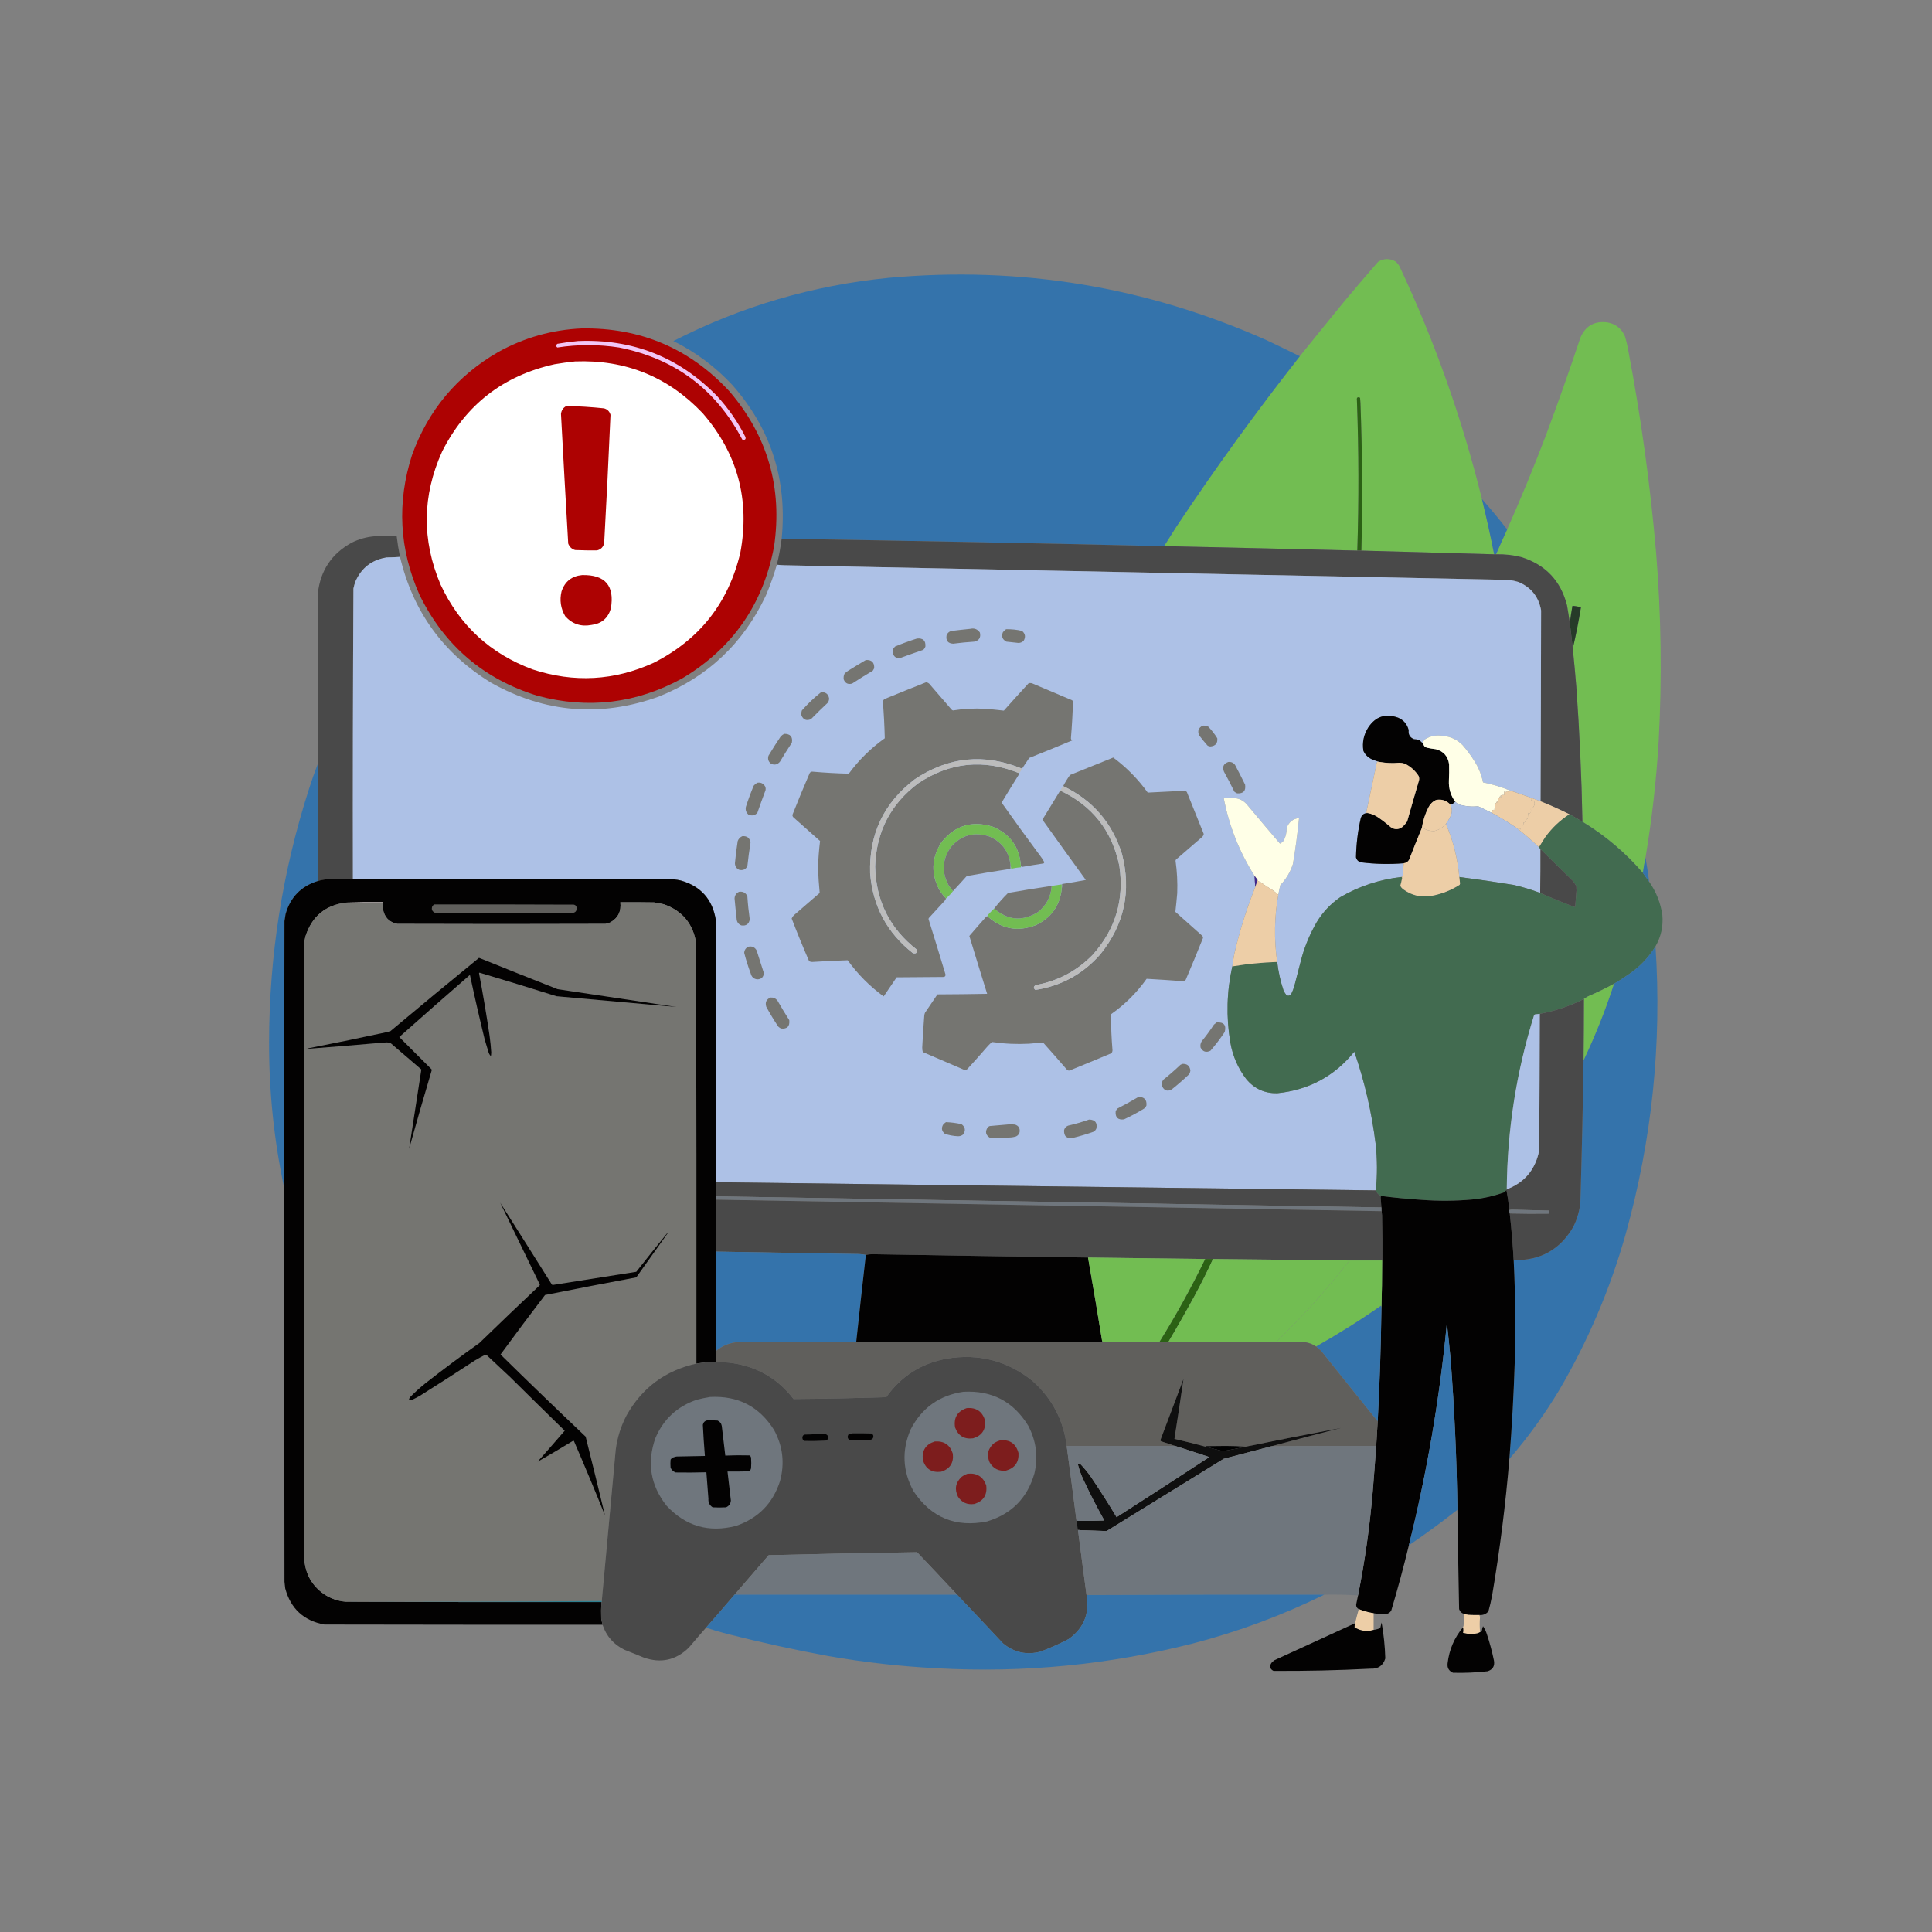 <?xml version="1.0" encoding="UTF-8"?>
<!DOCTYPE svg PUBLIC "-//W3C//DTD SVG 1.1//EN" "http://www.w3.org/Graphics/SVG/1.1/DTD/svg11.dtd">
<svg xmlns="http://www.w3.org/2000/svg" version="1.1" width="5209px" height="5210px" style="shape-rendering:geometricPrecision; text-rendering:geometricPrecision; image-rendering:optimizeQuality; fill-rule:evenodd; clip-rule:evenodd" xmlns:xlink="http://www.w3.org/1999/xlink">
<rect width="100%" height="100%" fill="#808080" stroke="none"/>
<g><path style="opacity:1" fill="#72bd52" d="M 3995.5,1345.5 C 4007.65,1394.94 4018.65,1444.61 4028.5,1494.5C 3909.16,1491.08 3789.83,1487.74 3670.5,1484.5C 3673.83,1351.8 3673,1219.14 3668,1086.5C 3667.67,1081.83 3667.33,1077.17 3667,1072.5C 3660.22,1069.6 3657.38,1071.77 3658.5,1079C 3663.48,1214.15 3663.82,1349.32 3659.5,1484.5C 3485.84,1480.13 3312.18,1476.13 3138.5,1472.5C 3149.65,1454.89 3160.81,1437.22 3172,1419.5C 3276.86,1262.15 3387.69,1109.15 3504.5,960.5C 3545.09,910.065 3585.92,859.732 3627,809.5C 3656.13,774.706 3685.63,740.206 3715.5,706C 3730.98,696.413 3746.65,696.08 3762.5,705C 3766.75,708.581 3770.25,712.748 3773,717.5C 3867.92,919.412 3942.08,1128.75 3995.5,1345.5 Z"/></g>
<g><path style="opacity:1" fill="#3473AB" d="M 3504.5,960.5 C 3387.69,1109.15 3276.86,1262.15 3172,1419.5C 3160.81,1437.22 3149.65,1454.89 3138.5,1472.5C 2794.86,1464.63 2451.19,1457.96 2107.5,1452.5C 2123.12,1294.22 2078.62,1155.89 1974,1037.5C 1928.22,988.543 1875.38,949.209 1815.5,919.5C 1998.52,825.858 2192.52,769.025 2397.5,749C 2751.5,716.945 3090.5,772.945 3414.5,917C 3444.67,931.255 3474.67,945.755 3504.5,960.5 Z"/></g>
<g><path style="opacity:1" fill="#72bd52" d="M 4436.5,2312.5 C 4433.7,2326.07 4431.37,2339.74 4429.5,2353.5C 4382.23,2298.77 4327.9,2252.77 4266.5,2215.5C 4264.24,2094.02 4258.74,1972.69 4250,1851.5C 4247.16,1817.13 4244,1782.8 4240.5,1748.5C 4249.12,1711.92 4256.45,1674.92 4262.5,1637.5C 4255.04,1635.24 4247.37,1633.91 4239.5,1633.5C 4236.73,1648.78 4234.4,1664.11 4232.5,1679.5C 4230.23,1663.94 4227.73,1648.27 4225,1632.5C 4208.17,1566 4167,1522.5 4101.5,1502C 4079.2,1496.4 4056.54,1493.9 4033.5,1494.5C 4043.22,1472.05 4053.22,1449.72 4063.5,1427.5C 4100.23,1344.82 4134.73,1261.16 4167,1176.5C 4199.94,1088.33 4231.28,999.661 4261,910.5C 4274.45,879.096 4298.28,865.262 4332.5,869C 4355.34,872.837 4371.51,885.337 4381,906.5C 4384.83,918.953 4387.83,931.62 4390,944.5C 4424.24,1124.51 4449.24,1305.84 4465,1488.5C 4478.9,1658.67 4481.23,1829 4472,1999.5C 4465.67,2104.47 4453.84,2208.8 4436.5,2312.5 Z"/></g>
<g><path style="opacity:1" fill="#ad0202" d="M 1568.5,885.5 C 1727.15,883.062 1859.98,939.729 1967,1055.5C 2070.03,1176.22 2110.03,1315.55 2087,1473.5C 2057.59,1629.48 1975.09,1747.98 1839.5,1829C 1715.81,1896.76 1585.81,1912.43 1449.5,1876C 1303.92,1831.07 1197.75,1740.24 1131,1603.5C 1076.38,1480.45 1069.71,1354.78 1111,1226.5C 1154.87,1105.65 1232.37,1013.15 1343.5,949C 1413.61,910.237 1488.61,889.071 1568.5,885.5 Z"/></g>
<g><path style="opacity:1" fill="#f2c6f6" d="M 1558.5,919.5 C 1705.72,913.492 1830.55,962.825 1933,1067.5C 1963.84,1100.84 1989.51,1137.84 2010,1178.5C 2011.19,1183.16 2009.35,1185.82 2004.5,1186.5C 2002.97,1186.47 2001.8,1185.8 2001,1184.5C 1929.96,1049.5 1819.46,966.996 1669.5,937C 1613.79,928.358 1558.13,928.358 1502.5,937C 1498.51,933.714 1498.51,930.381 1502.5,927C 1521.21,923.721 1539.87,921.221 1558.5,919.5 Z"/></g>
<g><path style="opacity:1" fill="#ffffff" d="M 1550.5,974.5 C 1686.3,969.35 1800.8,1015.68 1894,1113.5C 1988.62,1222.29 2022.62,1347.96 1996,1490.5C 1963.92,1625.56 1886.09,1724.39 1762.5,1787C 1656.2,1835.42 1547.54,1841.42 1436.5,1805C 1322.41,1762.91 1239.57,1686.74 1188,1576.5C 1136.85,1456.2 1138.19,1336.53 1192,1217.5C 1255.79,1091.15 1356.95,1012.65 1495.5,982C 1513.9,978.871 1532.23,976.371 1550.5,974.5 Z"/></g>
<g><path style="opacity:1" fill="#2b6114" d="M 3670.5,1484.5 C 3666.83,1484.5 3663.17,1484.5 3659.5,1484.5C 3663.82,1349.32 3663.48,1214.15 3658.5,1079C 3657.38,1071.77 3660.22,1069.6 3667,1072.5C 3667.33,1077.17 3667.67,1081.83 3668,1086.5C 3673,1219.14 3673.83,1351.8 3670.5,1484.5 Z"/></g>
<g><path style="opacity:1" fill="#ad0202" d="M 1527.5,1094.5 C 1561.26,1095.37 1594.92,1097.54 1628.5,1101C 1637.67,1103.5 1643.5,1109.33 1646,1118.5C 1641.03,1233.52 1635.37,1348.52 1629,1463.5C 1626.91,1474.59 1620.41,1481.42 1609.5,1484C 1589.83,1484.16 1570.17,1483.82 1550.5,1483C 1541.43,1480.26 1535.26,1474.43 1532,1465.5C 1525.18,1348.97 1518.68,1232.47 1512.5,1116C 1513.69,1106.11 1518.69,1098.94 1527.5,1094.5 Z"/></g>
<g><path style="opacity:1" fill="#3473AB" d="M 3995.5,1345.5 C 4019.12,1372.1 4041.79,1399.43 4063.5,1427.5C 4053.22,1449.72 4043.22,1472.05 4033.5,1494.5C 4031.83,1494.5 4030.17,1494.5 4028.5,1494.5C 4018.65,1444.61 4007.65,1394.94 3995.5,1345.5 Z"/></g>
<g><path style="opacity:1" fill="#494949" d="M 1078.5,1501.5 C 1066.67,1502.33 1054.67,1502.83 1042.5,1503C 1002.41,1509.42 974.244,1531.25 958,1568.5C 956.021,1574.42 954.354,1580.42 953,1586.5C 951.506,1847.81 951.006,2109.14 951.5,2370.5C 926.831,2370.33 902.164,2370.5 877.5,2371C 870.299,2371.72 863.299,2373.22 856.5,2375.5C 856.5,2270.5 856.5,2165.5 856.5,2060.5C 856.333,1906.83 856.5,1753.17 857,1599.5C 863.981,1537.99 894.481,1492.49 948.5,1463C 967.429,1453.6 987.429,1447.93 1008.5,1446C 1026.34,1445.72 1044.17,1445.22 1062,1444.5C 1064.5,1444.83 1067,1445.17 1069.5,1445.5C 1071.72,1464.28 1074.72,1482.95 1078.5,1501.5 Z"/></g>
<g><path style="opacity:1" fill="#494949" d="M 2107.5,1452.5 C 2451.19,1457.96 2794.86,1464.63 3138.5,1472.5C 3312.18,1476.13 3485.84,1480.13 3659.5,1484.5C 3663.17,1484.5 3666.83,1484.5 3670.5,1484.5C 3789.83,1487.74 3909.16,1491.08 4028.5,1494.5C 4030.17,1494.5 4031.83,1494.5 4033.5,1494.5C 4056.54,1493.9 4079.2,1496.4 4101.5,1502C 4167,1522.5 4208.17,1566 4225,1632.5C 4227.73,1648.27 4230.23,1663.94 4232.5,1679.5C 4235.06,1702.51 4237.72,1725.51 4240.5,1748.5C 4244,1782.8 4247.16,1817.13 4250,1851.5C 4258.74,1972.69 4264.24,2094.02 4266.5,2215.5C 4254.97,2208.57 4243.3,2201.9 4231.5,2195.5C 4206.07,2182.69 4180.07,2171.02 4153.5,2160.5C 4154.25,1988.83 4154.75,1817.17 4155,1645.5C 4148.4,1608.79 4127.9,1583.29 4093.5,1569C 4077.55,1564.18 4061.22,1562.18 4044.5,1563C 3401.17,1550 2757.83,1537 2114.5,1524C 2107.65,1523.83 2100.99,1523.33 2094.5,1522.5C 2100.13,1499.41 2104.46,1476.08 2107.5,1452.5 Z"/></g>
<g><path style="opacity:1" fill="#adc1e6" d="M 1078.5,1501.5 C 1113.46,1648.98 1195.46,1762.15 1324.5,1841C 1469.41,1922.16 1620.07,1934.49 1776.5,1878C 1908.23,1824.94 2004.4,1734.11 2065,1605.5C 2076.56,1578.32 2086.39,1550.65 2094.5,1522.5C 2100.99,1523.33 2107.65,1523.83 2114.5,1524C 2757.83,1537 3401.17,1550 4044.5,1563C 4061.22,1562.18 4077.55,1564.18 4093.5,1569C 4127.9,1583.29 4148.4,1608.79 4155,1645.5C 4154.75,1817.17 4154.25,1988.83 4153.5,2160.5C 4145.5,2157.5 4137.5,2154.5 4129.5,2151.5C 4110.3,2144.53 4090.97,2137.86 4071.5,2131.5C 4047.96,2121.86 4023.63,2114.53 3998.5,2109.5C 3994.28,2088.72 3986.44,2069.39 3975,2051.5C 3965.49,2036.32 3954.82,2021.99 3943,2008.5C 3928.61,1994.02 3911.11,1985.85 3890.5,1984C 3873.3,1980.98 3857.3,1983.98 3842.5,1993C 3838.21,1996.09 3836.54,2000.26 3837.5,2005.5C 3833.76,2002.26 3830.09,1998.76 3826.5,1995C 3821.95,1993.79 3817.28,1993.12 3812.5,1993C 3801.41,1988.66 3796.57,1980.5 3798,1968.5C 3793.99,1952.62 3784.49,1941.46 3769.5,1935C 3735.68,1922.83 3708.85,1931.66 3689,1961.5C 3676.7,1980.99 3672.37,2001.99 3676,2024.5C 3681.69,2036.52 3690.85,2044.68 3703.5,2049C 3709.14,2051.32 3714.8,2053.15 3720.5,2054.5C 3718.21,2054.76 3716.04,2054.42 3714,2053.5C 3713.09,2054.33 3712.42,2055.33 3712,2056.5C 3702.34,2101.46 3692.84,2146.46 3683.5,2191.5C 3685.74,2191.21 3687.74,2191.54 3689.5,2192.5C 3679.2,2191.4 3672.37,2195.73 3669,2205.5C 3661.01,2240.4 3656.68,2275.74 3656,2311.5C 3657.83,2318.67 3662.33,2323.17 3669.5,2325C 3707.76,2329.84 3746.09,2330.68 3784.5,2327.5C 3783.97,2339.55 3782.97,2351.55 3781.5,2363.5C 3780.21,2363.26 3779.21,2363.6 3778.5,2364.5C 3719.65,2371.17 3664.65,2389.34 3613.5,2419C 3587.49,2437.01 3566.32,2459.51 3550,2486.5C 3532.84,2516.16 3519.5,2547.5 3510,2580.5C 3503.46,2606.2 3496.79,2631.87 3490,2657.5C 3487.78,2665.48 3484.78,2673.15 3481,2680.5C 3477.58,2684.75 3473.41,2685.59 3468.5,2683C 3465.63,2679.42 3463.13,2675.59 3461,2671.5C 3452.48,2646.06 3446.65,2620.06 3443.5,2593.5C 3434.83,2533.02 3435.83,2472.68 3446.5,2412.5C 3448.02,2403.78 3449.85,2395.11 3452,2386.5C 3467.67,2370.18 3479,2351.18 3486,2329.5C 3492.92,2288.36 3498.42,2247.02 3502.5,2205.5C 3485.8,2207.7 3474.64,2216.7 3469,2232.5C 3469.28,2244.56 3466.61,2255.9 3461,2266.5C 3458.24,2269.93 3454.91,2272.59 3451,2274.5C 3421.76,2240.35 3392.76,2206.02 3364,2171.5C 3355.72,2160.77 3344.88,2154.27 3331.5,2152C 3320.82,2151.52 3310.16,2151.68 3299.5,2152.5C 3314.05,2227.49 3341.71,2297.16 3382.5,2361.5C 3382.93,2371.67 3383.6,2381.67 3384.5,2391.5C 3361.04,2449.97 3342.21,2509.97 3328,2571.5C 3325.84,2582.79 3324.01,2594.13 3322.5,2605.5C 3307.46,2673.13 3305.63,2741.13 3317,2809.5C 3323.36,2846.94 3338.02,2880.61 3361,2910.5C 3382.66,2935.75 3410.16,2948.08 3443.5,2947.5C 3528.57,2938.97 3597.91,2901.64 3651.5,2835.5C 3679.32,2916.43 3698.48,2999.43 3709,3084.5C 3713.47,3126.15 3713.64,3167.82 3709.5,3209.5C 3116.5,3202.15 2523.5,3194.82 1930.5,3187.5C 1930.67,2951.83 1930.5,2716.17 1930,2480.5C 1921.12,2424.95 1889.62,2389.45 1835.5,2374C 1829.25,2372.48 1822.91,2371.48 1816.5,2371C 1528.17,2370.5 1239.83,2370.33 951.5,2370.5C 951.006,2109.14 951.506,1847.81 953,1586.5C 954.354,1580.42 956.021,1574.42 958,1568.5C 974.244,1531.25 1002.41,1509.42 1042.5,1503C 1054.67,1502.83 1066.67,1502.33 1078.5,1501.5 Z"/></g>
<g><path style="opacity:1" fill="#ad0202" d="M 1569.5,1550.5 C 1631.64,1549.15 1657.47,1579.15 1647,1640.5C 1639.37,1666.79 1621.87,1681.62 1594.5,1685C 1566.42,1690.29 1542.92,1682.45 1524,1661.5C 1511.71,1640.59 1508.38,1618.25 1514,1594.5C 1522.96,1567.77 1541.46,1553.1 1569.5,1550.5 Z"/></g>
<g><path style="opacity:1" fill="#263A29" d="M 4240.5,1748.5 C 4237.72,1725.51 4235.06,1702.51 4232.5,1679.5C 4234.4,1664.11 4236.73,1648.78 4239.5,1633.5C 4247.37,1633.91 4255.04,1635.24 4262.5,1637.5C 4256.45,1674.92 4249.12,1711.92 4240.5,1748.5 Z"/></g>
<g><path style="opacity:1" fill="#757571" d="M 2615.5,1695.5 C 2626.78,1692.86 2635.61,1696.2 2642,1705.5C 2645.02,1718.97 2639.86,1727.14 2626.5,1730C 2607.6,1731.23 2588.77,1733.07 2570,1735.5C 2556.03,1734.86 2550.03,1727.52 2552,1713.5C 2554.37,1706.46 2559.2,1702.3 2566.5,1701C 2582.95,1698.92 2599.29,1697.08 2615.5,1695.5 Z"/></g>
<g><path style="opacity:1" fill="#757571" d="M 2712.5,1696.5 C 2727.05,1696.14 2741.39,1697.64 2755.5,1701C 2764.37,1708.45 2765.87,1717.29 2760,1727.5C 2756.15,1731.42 2751.49,1733.42 2746,1733.5C 2735.16,1732.37 2724.33,1731.21 2713.5,1730C 2702.57,1724.32 2699.4,1715.82 2704,1704.5C 2706.58,1701.48 2709.41,1698.81 2712.5,1696.5 Z"/></g>
<g><path style="opacity:1" fill="#757571" d="M 2472.5,1721.5 C 2488.82,1720.04 2496.32,1727.38 2495,1743.5C 2493.79,1746.76 2491.96,1749.59 2489.5,1752C 2468.77,1759.02 2448.1,1766.35 2427.5,1774C 2416.71,1775.55 2409.88,1771.05 2407,1760.5C 2405.92,1753.5 2408.08,1747.66 2413.5,1743C 2432.94,1734.91 2452.61,1727.74 2472.5,1721.5 Z"/></g>
<g><path style="opacity:1" fill="#757571" d="M 2334.5,1779.5 C 2350.17,1778.67 2357.67,1786 2357,1801.5C 2355.86,1803.93 2354.52,1806.26 2353,1808.5C 2334.23,1819.6 2315.73,1831.1 2297.5,1843C 2286.77,1846.05 2279.27,1842.55 2275,1832.5C 2273.91,1826.9 2274.58,1821.57 2277,1816.5C 2280.04,1813.07 2283.54,1810.23 2287.5,1808C 2303.07,1798.24 2318.74,1788.74 2334.5,1779.5 Z"/></g>
<g><path style="opacity:1" fill="#757571" d="M 2755.5,2072.5 C 2653.98,2030.65 2557.65,2040.15 2466.5,2101C 2382.97,2164.56 2342.81,2249.06 2346,2354.5C 2353.21,2443.44 2391.71,2515.27 2461.5,2570C 2469.79,2571.95 2473.29,2568.79 2472,2560.5C 2399.06,2503.78 2361.56,2428.95 2359.5,2336C 2362.56,2242.53 2401.23,2167.87 2475.5,2112C 2561.19,2055.03 2651.85,2045.86 2747.5,2084.5C 2747.61,2085.12 2747.94,2085.62 2748.5,2086C 2732.24,2111.85 2716.24,2137.85 2700.5,2164C 2735.05,2212.93 2770.22,2261.43 2806,2309.5C 2809.68,2314.2 2812.85,2319.2 2815.5,2324.5C 2815.47,2326.03 2814.8,2327.2 2813.5,2328C 2793.95,2330.9 2774.45,2334.06 2755,2337.5C 2753.99,2336.94 2753.16,2336.28 2752.5,2335.5C 2749.11,2284.29 2723.78,2248.79 2676.5,2229C 2620.46,2211.57 2574.3,2225.74 2538,2271.5C 2510.91,2314 2509.57,2357.34 2534,2401.5C 2538.95,2408.95 2544.45,2415.95 2550.5,2422.5C 2549.93,2424.26 2549.09,2425.92 2548,2427.5C 2533.33,2443.5 2518.67,2459.5 2504,2475.5C 2503.83,2476.33 2503.67,2477.17 2503.5,2478C 2518.9,2527.43 2534.07,2576.93 2549,2626.5C 2549.86,2629.96 2548.69,2632.46 2545.5,2634C 2502.83,2634.33 2460.17,2634.67 2417.5,2635C 2405.71,2652.08 2394.04,2669.25 2382.5,2686.5C 2344.98,2659.15 2312.65,2626.65 2285.5,2589C 2254.16,2589.94 2222.82,2591.44 2191.5,2593.5C 2187.9,2593.74 2184.56,2593.08 2181.5,2591.5C 2165.01,2553.52 2149.34,2515.18 2134.5,2476.5C 2136.47,2472.01 2139.47,2468.18 2143.5,2465C 2165.76,2445.95 2187.93,2426.78 2210,2407.5C 2207.82,2385.08 2206.32,2362.58 2205.5,2340C 2206.22,2315.71 2208.06,2291.54 2211,2267.5C 2187.17,2246.33 2163.33,2225.17 2139.5,2204C 2137.41,2202.15 2136.41,2199.81 2136.5,2197C 2151.41,2159.29 2166.91,2121.79 2183,2084.5C 2184.71,2081.61 2187.21,2080.28 2190.5,2080.5C 2223.13,2083.33 2255.79,2085.16 2288.5,2086C 2315.73,2048.94 2348.06,2017.11 2385.5,1990.5C 2384.76,1958.18 2383.09,1925.85 2380.5,1893.5C 2380.35,1888.97 2382.35,1885.8 2386.5,1884C 2423.27,1868.97 2460.1,1854.13 2497,1839.5C 2501.68,1840.16 2505.34,1842.5 2508,1846.5C 2527,1868.5 2546,1890.5 2565,1912.5C 2566.12,1914.12 2567.62,1915.12 2569.5,1915.5C 2597.99,1910.92 2626.66,1909.42 2655.5,1911C 2672.59,1912.31 2689.59,1913.98 2706.5,1916C 2728.6,1891.14 2750.93,1866.48 2773.5,1842C 2778.07,1841.11 2782.41,1841.78 2786.5,1844C 2821.17,1858.67 2855.83,1873.33 2890.5,1888C 2891.33,1888.83 2892.17,1889.67 2893,1890.5C 2892.08,1923.2 2890.24,1955.87 2887.5,1988.5C 2886.77,1992.18 2888.1,1994.68 2891.5,1996C 2852.86,2012.22 2814.03,2028.05 2775,2043.5C 2768.49,2053.2 2761.99,2062.87 2755.5,2072.5 Z"/></g>
<g><path style="opacity:1" fill="#757571" d="M 2213.5,1866.5 C 2226.13,1865.47 2233.46,1871.14 2235.5,1883.5C 2235.24,1887.45 2234.07,1891.12 2232,1894.5C 2216.53,1908.97 2201.36,1923.8 2186.5,1939C 2174.83,1944.07 2166.33,1940.9 2161,1929.5C 2160.12,1924.71 2160.45,1920.05 2162,1915.5C 2177.8,1897.53 2194.97,1881.2 2213.5,1866.5 Z"/></g>
<g><path style="opacity:1" fill="#030202" d="M 3837.5,2005.5 C 3838.58,2011.08 3841.91,2014.58 3847.5,2016C 3855.42,2017.77 3863.42,2019.1 3871.5,2020C 3892.17,2025.68 3904.01,2039.18 3907,2060.5C 3907.44,2075.34 3907.27,2090.17 3906.5,2105C 3905.62,2125.87 3911.29,2144.7 3923.5,2161.5C 3920.19,2165.81 3915.85,2168.48 3910.5,2169.5C 3900.04,2158.07 3887.04,2153.91 3871.5,2157C 3862.34,2161.46 3855.51,2168.29 3851,2177.5C 3842.25,2194.91 3836.42,2213.25 3833.5,2232.5C 3821.71,2261.02 3810.21,2289.68 3799,2318.5C 3795.68,2323.91 3790.85,2326.91 3784.5,2327.5C 3746.09,2330.68 3707.76,2329.84 3669.5,2325C 3662.33,2323.17 3657.83,2318.67 3656,2311.5C 3656.68,2275.74 3661.01,2240.4 3669,2205.5C 3672.37,2195.73 3679.2,2191.4 3689.5,2192.5C 3698.52,2194.34 3706.86,2197.84 3714.5,2203C 3726.71,2211.27 3738.37,2220.27 3749.5,2230C 3759.83,2237.33 3770.17,2237.33 3780.5,2230C 3785.75,2225.42 3790.25,2220.26 3794,2214.5C 3804.47,2177.43 3815.13,2140.43 3826,2103.5C 3826.74,2099.74 3826.4,2096.07 3825,2092.5C 3815.63,2077.8 3803.13,2066.63 3787.5,2059C 3782.63,2057.37 3777.63,2056.53 3772.5,2056.5C 3755.06,2058.19 3737.73,2057.52 3720.5,2054.5C 3714.8,2053.15 3709.14,2051.32 3703.5,2049C 3690.85,2044.68 3681.69,2036.52 3676,2024.5C 3672.37,2001.99 3676.7,1980.99 3689,1961.5C 3708.85,1931.66 3735.68,1922.83 3769.5,1935C 3784.49,1941.46 3793.99,1952.62 3798,1968.5C 3796.57,1980.5 3801.41,1988.66 3812.5,1993C 3817.28,1993.12 3821.95,1993.79 3826.5,1995C 3830.09,1998.76 3833.76,2002.26 3837.5,2005.5 Z"/></g>
<g><path style="opacity:1" fill="#757571" d="M 3242.5,1956.5 C 3247.74,1956.02 3252.74,1956.86 3257.5,1959C 3266.81,1968.64 3274.98,1979.14 3282,1990.5C 3283.37,2003.63 3277.53,2010.96 3264.5,2012.5C 3261.21,2012.7 3258.21,2011.87 3255.5,2010C 3247.62,2001.12 3240.12,1991.96 3233,1982.5C 3228.15,1970.88 3231.32,1962.22 3242.5,1956.5 Z"/></g>
<g><path style="opacity:1" fill="#757571" d="M 2114.5,1978.5 C 2130.96,1978.48 2137.8,1986.48 2135,2002.5C 2123.94,2019.23 2113.27,2036.23 2103,2053.5C 2096.27,2061.76 2088.11,2063.59 2078.5,2059C 2071.47,2053.25 2069.31,2046.09 2072,2037.5C 2082.5,2019.83 2093.5,2002.5 2105,1985.5C 2107.79,1982.53 2110.96,1980.2 2114.5,1978.5 Z"/></g>
<g><path style="opacity:1" fill="#ffffe7" d="M 4071.5,2131.5 C 4070.85,2132.81 4069.85,2133.81 4068.5,2134.5C 4067.03,2134.28 4065.53,2133.94 4064,2133.5C 4061.38,2136.07 4058.72,2136.07 4056,2133.5C 4055.5,2136.82 4055.33,2140.15 4055.5,2143.5C 4052.1,2143.18 4048.77,2143.51 4045.5,2144.5C 4045.85,2145.7 4046.35,2145.7 4047,2144.5C 4047.81,2146.9 4047.65,2149.24 4046.5,2151.5C 4045.96,2145.49 4044.62,2145.16 4042.5,2150.5C 4041.68,2151.39 4040.68,2151.72 4039.5,2151.5C 4039.83,2156.87 4039.49,2162.21 4038.5,2167.5C 4037.68,2164.89 4037.18,2162.23 4037,2159.5C 4035.41,2162.92 4033.25,2165.92 4030.5,2168.5C 4030.99,2169.45 4031.32,2170.45 4031.5,2171.5C 4029.86,2175.32 4029.19,2179.32 4029.5,2183.5C 4026.93,2183.15 4024.59,2183.65 4022.5,2185C 4022.73,2187.27 4023.06,2189.77 4023.5,2192.5C 4010.95,2186.06 3998.28,2179.89 3985.5,2174C 3967.85,2175.72 3950.51,2174.05 3933.5,2169C 3929.72,2167.05 3926.39,2164.55 3923.5,2161.5C 3911.29,2144.7 3905.62,2125.87 3906.5,2105C 3907.27,2090.17 3907.44,2075.34 3907,2060.5C 3904.01,2039.18 3892.17,2025.68 3871.5,2020C 3863.42,2019.1 3855.42,2017.77 3847.5,2016C 3841.91,2014.58 3838.58,2011.08 3837.5,2005.5C 3836.54,2000.26 3838.21,1996.09 3842.5,1993C 3857.3,1983.98 3873.3,1980.98 3890.5,1984C 3911.11,1985.85 3928.61,1994.02 3943,2008.5C 3954.82,2021.99 3965.49,2036.32 3975,2051.5C 3986.44,2069.39 3994.28,2088.72 3998.5,2109.5C 4023.63,2114.53 4047.96,2121.86 4071.5,2131.5 Z"/></g>
<g><path style="opacity:1" fill="#757571" d="M 2662.5,2470.5 C 2701.12,2505.19 2744.79,2513.02 2793.5,2494C 2834.03,2474.48 2857.03,2442.31 2862.5,2397.5C 2863.49,2393.03 2863.82,2388.36 2863.5,2383.5C 2884.93,2380.26 2906.26,2376.59 2927.5,2372.5C 2888.29,2318.46 2849.29,2264.3 2810.5,2210C 2826.39,2183.7 2842.39,2157.54 2858.5,2131.5C 2945.25,2172.46 2998.42,2240.12 3018,2334.5C 3031.5,2425.98 3007.5,2505.98 2946,2574.5C 2903.65,2617.76 2852.48,2644.93 2792.5,2656C 2786.3,2659.83 2785.96,2664.16 2791.5,2669C 2861.79,2658.11 2920.29,2625.94 2967,2572.5C 3031.46,2492.4 3050.79,2402.4 3025,2302.5C 2998.65,2218.4 2945.81,2157.4 2866.5,2119.5C 2871.9,2109.02 2878.07,2099.02 2885,2089.5C 2923.87,2073.93 2962.71,2058.26 3001.5,2042.5C 3037.39,2069.23 3068.39,2100.73 3094.5,2137C 3124.29,2135.56 3154.13,2134.06 3184,2132.5C 3188.17,2132.67 3192.33,2132.83 3196.5,2133C 3197.93,2133.47 3199.1,2134.3 3200,2135.5C 3215.27,2173.15 3230.44,2210.82 3245.5,2248.5C 3244.62,2252.89 3242.29,2256.39 3238.5,2259C 3216.5,2278 3194.5,2297 3172.5,2316C 3170.64,2317.18 3169.64,2318.85 3169.5,2321C 3173.6,2350.03 3175.1,2379.2 3174,2408.5C 3172.55,2425.23 3170.88,2441.9 3169,2458.5C 3193.33,2480.17 3217.67,2501.83 3242,2523.5C 3242.96,2525.2 3243.46,2527.03 3243.5,2529C 3228.43,2566.64 3212.93,2604.14 3197,2641.5C 3195.16,2643.71 3192.83,2645.04 3190,2645.5C 3157.2,2643.02 3124.37,2640.86 3091.5,2639C 3064.98,2676.35 3032.98,2708.19 2995.5,2734.5C 2995.4,2767.03 2996.73,2799.53 2999.5,2832C 2999.39,2834.73 2998.55,2837.23 2997,2839.5C 2959.6,2855.19 2922.1,2870.69 2884.5,2886C 2882.03,2886.71 2879.7,2886.37 2877.5,2885C 2856.07,2860.15 2834.4,2835.48 2812.5,2811C 2799.84,2811.71 2787.17,2812.71 2774.5,2814C 2741.33,2815.77 2708.33,2814.27 2675.5,2809.5C 2671.27,2812.22 2667.44,2815.55 2664,2819.5C 2645.54,2840.96 2626.7,2862.13 2607.5,2883C 2604.63,2884.46 2601.63,2884.79 2598.5,2884C 2561.56,2868.28 2524.73,2852.44 2488,2836.5C 2486.9,2832.45 2486.4,2828.28 2486.5,2824C 2487.95,2795.48 2489.78,2766.98 2492,2738.5C 2492.24,2735.71 2492.91,2733.04 2494,2730.5C 2505.29,2714.09 2516.46,2697.59 2527.5,2681C 2572.17,2680.83 2616.84,2680.33 2661.5,2679.5C 2645.32,2627.62 2629.32,2575.62 2613.5,2523.5C 2628.45,2506.05 2643.62,2488.71 2659,2471.5C 2660.01,2470.66 2661.18,2470.33 2662.5,2470.5 Z"/></g>
<g><path style="opacity:1" fill="#bcbcbc" d="M 2755.5,2072.5 C 2753.8,2077.26 2751.13,2081.26 2747.5,2084.5C 2651.85,2045.86 2561.19,2055.03 2475.5,2112C 2401.23,2167.87 2362.56,2242.53 2359.5,2336C 2361.56,2428.95 2399.06,2503.78 2472,2560.5C 2473.29,2568.79 2469.79,2571.95 2461.5,2570C 2391.71,2515.27 2353.21,2443.44 2346,2354.5C 2342.81,2249.06 2382.97,2164.56 2466.5,2101C 2557.65,2040.15 2653.98,2030.65 2755.5,2072.5 Z"/></g>
<g><path style="opacity:1" fill="#757571" d="M 3311.5,2054.5 C 3319.24,2053.58 3325.41,2056.24 3330,2062.5C 3339.27,2080.04 3348.27,2097.71 3357,2115.5C 3359.49,2132.34 3352.32,2140.17 3335.5,2139C 3332.75,2137.88 3330.25,2136.38 3328,2134.5C 3319.21,2116.25 3309.87,2098.25 3300,2080.5C 3294.92,2067.78 3298.76,2059.11 3311.5,2054.5 Z"/></g>
<g><path style="opacity:1" fill="#edcea7" d="M 3720.5,2054.5 C 3737.73,2057.52 3755.06,2058.19 3772.5,2056.5C 3777.63,2056.53 3782.63,2057.37 3787.5,2059C 3803.13,2066.63 3815.63,2077.8 3825,2092.5C 3826.4,2096.07 3826.74,2099.74 3826,2103.5C 3815.13,2140.43 3804.47,2177.43 3794,2214.5C 3790.25,2220.26 3785.75,2225.42 3780.5,2230C 3770.17,2237.33 3759.83,2237.33 3749.5,2230C 3738.37,2220.27 3726.71,2211.27 3714.5,2203C 3706.86,2197.84 3698.52,2194.34 3689.5,2192.5C 3687.74,2191.54 3685.74,2191.21 3683.5,2191.5C 3692.84,2146.46 3702.34,2101.46 3712,2056.5C 3712.42,2055.33 3713.09,2054.33 3714,2053.5C 3716.04,2054.42 3718.21,2054.76 3720.5,2054.5 Z"/></g>
<g><path style="opacity:1" fill="#3473AB" d="M 856.5,2060.5 C 856.5,2165.5 856.5,2270.5 856.5,2375.5C 811.685,2389.48 782.852,2419.15 770,2464.5C 768.814,2470.8 767.814,2477.14 767,2483.5C 766.5,2723.83 766.333,2964.17 766.5,3204.5C 738.836,3074.66 725.17,2943.16 725.5,2810C 725.834,2576.81 761.667,2349.31 833,2127.5C 840.171,2104.82 848.004,2082.48 856.5,2060.5 Z"/></g>
<g><path style="opacity:1" fill="#757571" d="M 2041.5,2110.5 C 2051.03,2108.85 2058.2,2112.18 2063,2120.5C 2064.37,2123.74 2064.7,2127.07 2064,2130.5C 2056.39,2150.73 2049.05,2171.06 2042,2191.5C 2035.01,2198.99 2026.84,2200.49 2017.5,2196C 2011.53,2190.41 2009.36,2183.58 2011,2175.5C 2017.21,2156.19 2024.21,2137.19 2032,2118.5C 2034.77,2115.22 2037.94,2112.55 2041.5,2110.5 Z"/></g>
<g><path style="opacity:1" fill="#bcbcbc" d="M 2866.5,2119.5 C 2945.81,2157.4 2998.65,2218.4 3025,2302.5C 3050.79,2402.4 3031.46,2492.4 2967,2572.5C 2920.29,2625.94 2861.79,2658.11 2791.5,2669C 2785.96,2664.16 2786.3,2659.83 2792.5,2656C 2852.48,2644.93 2903.65,2617.76 2946,2574.5C 3007.5,2505.98 3031.5,2425.98 3018,2334.5C 2998.42,2240.12 2945.25,2172.46 2858.5,2131.5C 2860.81,2127.21 2863.47,2123.21 2866.5,2119.5 Z"/></g>
<g><path style="opacity:1" fill="#edcea7" d="M 4071.5,2131.5 C 4090.97,2137.86 4110.3,2144.53 4129.5,2151.5C 4128.91,2152.15 4128.24,2152.82 4127.5,2153.5C 4128.5,2154.33 4129.5,2155.17 4130.5,2156C 4129.38,2156.25 4128.38,2156.75 4127.5,2157.5C 4135.86,2158.03 4139.03,2162.36 4137,2170.5C 4135.43,2174.24 4133.26,2177.57 4130.5,2180.5C 4129.67,2179.5 4128.83,2178.5 4128,2177.5C 4127.5,2179.47 4127.34,2181.47 4127.5,2183.5C 4131.3,2183.82 4131.47,2184.82 4128,2186.5C 4127.51,2188.13 4127.34,2189.8 4127.5,2191.5C 4125.41,2191.56 4123.91,2192.56 4123,2194.5C 4122.17,2193.5 4121.33,2192.5 4120.5,2191.5C 4119.67,2197.14 4119.17,2202.8 4119,2208.5C 4118.59,2208.04 4118.09,2207.71 4117.5,2207.5C 4114.6,2209.85 4112.6,2212.85 4111.5,2216.5C 4110.31,2217.43 4108.98,2217.76 4107.5,2217.5C 4108.21,2221.32 4107.04,2224.32 4104,2226.5C 4103.5,2228.47 4103.34,2230.47 4103.5,2232.5C 4102.45,2232.35 4101.45,2232.52 4100.5,2233C 4099.89,2234.3 4099.55,2235.47 4099.5,2236.5C 4097.16,2234.77 4097.16,2233.27 4099.5,2232C 4096.83,2231.33 4094.17,2231.33 4091.5,2232C 4090.94,2232.38 4090.61,2232.88 4090.5,2233.5C 4069.03,2218.59 4046.7,2204.92 4023.5,2192.5C 4023.06,2189.77 4022.73,2187.27 4022.5,2185C 4024.59,2183.65 4026.93,2183.15 4029.5,2183.5C 4029.19,2179.32 4029.86,2175.32 4031.5,2171.5C 4031.32,2170.45 4030.99,2169.45 4030.5,2168.5C 4033.25,2165.92 4035.41,2162.92 4037,2159.5C 4037.18,2162.23 4037.68,2164.89 4038.5,2167.5C 4039.49,2162.21 4039.83,2156.87 4039.5,2151.5C 4040.68,2151.72 4041.68,2151.39 4042.5,2150.5C 4044.62,2145.16 4045.96,2145.49 4046.5,2151.5C 4047.65,2149.24 4047.81,2146.9 4047,2144.5C 4046.35,2145.7 4045.85,2145.7 4045.5,2144.5C 4048.77,2143.51 4052.1,2143.18 4055.5,2143.5C 4055.33,2140.15 4055.5,2136.82 4056,2133.5C 4058.72,2136.07 4061.38,2136.07 4064,2133.5C 4065.53,2133.94 4067.03,2134.28 4068.5,2134.5C 4069.85,2133.81 4070.85,2132.81 4071.5,2131.5 Z"/></g>
<g><path style="opacity:1" fill="#ffffe7" d="M 3446.5,2412.5 C 3441.49,2407.83 3436.16,2403.5 3430.5,2399.5C 3419.76,2393.26 3409.43,2386.43 3399.5,2379C 3396.91,2377.55 3394.24,2376.39 3391.5,2375.5C 3391.74,2374.21 3391.4,2373.21 3390.5,2372.5C 3387.8,2368.81 3385.13,2365.14 3382.5,2361.5C 3341.71,2297.16 3314.05,2227.49 3299.5,2152.5C 3310.16,2151.68 3320.82,2151.52 3331.5,2152C 3344.88,2154.27 3355.72,2160.77 3364,2171.5C 3392.76,2206.02 3421.76,2240.35 3451,2274.5C 3454.91,2272.59 3458.24,2269.93 3461,2266.5C 3466.61,2255.9 3469.28,2244.56 3469,2232.5C 3474.64,2216.7 3485.8,2207.7 3502.5,2205.5C 3498.42,2247.02 3492.92,2288.36 3486,2329.5C 3479,2351.18 3467.67,2370.18 3452,2386.5C 3449.85,2395.11 3448.02,2403.78 3446.5,2412.5 Z"/></g>
<g><path style="opacity:1" fill="#edcea7" d="M 3910.5,2169.5 C 3915.63,2179.69 3915.8,2190.02 3911,2200.5C 3907.4,2207.91 3903.24,2214.91 3898.5,2221.5C 3890.17,2231.16 3879.84,2237.49 3867.5,2240.5C 3855.76,2240.98 3844.92,2237.98 3835,2231.5C 3834.62,2232.06 3834.12,2232.39 3833.5,2232.5C 3836.42,2213.25 3842.25,2194.91 3851,2177.5C 3855.51,2168.29 3862.34,2161.46 3871.5,2157C 3887.04,2153.91 3900.04,2158.07 3910.5,2169.5 Z"/></g>
<g><path style="opacity:1" fill="#adc1e6" d="M 3923.5,2161.5 C 3926.39,2164.55 3929.72,2167.05 3933.5,2169C 3950.51,2174.05 3967.85,2175.72 3985.5,2174C 3998.28,2179.89 4010.95,2186.06 4023.5,2192.5C 4046.7,2204.92 4069.03,2218.59 4090.5,2233.5C 4111.03,2249.35 4130.69,2266.35 4149.5,2284.5C 4150.83,2286.17 4152.17,2287.83 4153.5,2289.5C 4153.74,2328.84 4153.41,2368.18 4152.5,2407.5C 4129.29,2398.82 4105.63,2391.65 4081.5,2386C 4032.61,2378.04 3983.61,2370.87 3934.5,2364.5C 3930.09,2314.75 3918.09,2267.09 3898.5,2221.5C 3903.24,2214.91 3907.4,2207.91 3911,2200.5C 3915.8,2190.02 3915.63,2179.69 3910.5,2169.5C 3915.85,2168.48 3920.19,2165.81 3923.5,2161.5 Z"/></g>
<g><path style="opacity:1" fill="#edcea7" d="M 4129.5,2151.5 C 4137.5,2154.5 4145.5,2157.5 4153.5,2160.5C 4180.07,2171.02 4206.07,2182.69 4231.5,2195.5C 4206.36,2211.81 4184.86,2232.14 4167,2256.5C 4160.89,2265.73 4155.06,2275.06 4149.5,2284.5C 4130.69,2266.35 4111.03,2249.35 4090.5,2233.5C 4090.61,2232.88 4090.94,2232.38 4091.5,2232C 4094.17,2231.33 4096.83,2231.33 4099.5,2232C 4097.16,2233.27 4097.16,2234.77 4099.5,2236.5C 4099.55,2235.47 4099.89,2234.3 4100.5,2233C 4101.45,2232.52 4102.45,2232.35 4103.5,2232.5C 4103.34,2230.47 4103.5,2228.47 4104,2226.5C 4107.04,2224.32 4108.21,2221.32 4107.5,2217.5C 4108.98,2217.76 4110.31,2217.43 4111.5,2216.5C 4112.6,2212.85 4114.6,2209.85 4117.5,2207.5C 4118.09,2207.71 4118.59,2208.04 4119,2208.5C 4119.17,2202.8 4119.67,2197.14 4120.5,2191.5C 4121.33,2192.5 4122.17,2193.5 4123,2194.5C 4123.91,2192.56 4125.41,2191.56 4127.5,2191.5C 4127.34,2189.8 4127.51,2188.13 4128,2186.5C 4131.47,2184.82 4131.3,2183.82 4127.5,2183.5C 4127.34,2181.47 4127.5,2179.47 4128,2177.5C 4128.83,2178.5 4129.67,2179.5 4130.5,2180.5C 4133.26,2177.57 4135.43,2174.24 4137,2170.5C 4139.03,2162.36 4135.86,2158.03 4127.5,2157.5C 4128.38,2156.75 4129.38,2156.25 4130.5,2156C 4129.5,2155.17 4128.5,2154.33 4127.5,2153.5C 4128.24,2152.82 4128.91,2152.15 4129.5,2151.5 Z"/></g>
<g><path style="opacity:1" fill="#426b50" d="M 4231.5,2195.5 C 4243.3,2201.9 4254.97,2208.57 4266.5,2215.5C 4327.9,2252.77 4382.23,2298.77 4429.5,2353.5C 4435.17,2361.51 4440.84,2369.51 4446.5,2377.5C 4465.49,2404.63 4477.32,2434.63 4482,2467.5C 4484.57,2497.47 4478.41,2525.47 4463.5,2551.5C 4445.89,2580.28 4423.22,2604.45 4395.5,2624C 4381.2,2634.15 4366.53,2643.65 4351.5,2652.5C 4329.07,2664.71 4306.07,2675.88 4282.5,2686C 4278.27,2688.27 4274.27,2690.77 4270.5,2693.5C 4232.59,2712.47 4192.92,2725.8 4151.5,2733.5C 4147.18,2734.04 4142.85,2734.54 4138.5,2735C 4137.33,2735.5 4136.5,2736.33 4136,2737.5C 4088.33,2890.16 4063.83,3046.49 4062.5,3206.5C 4062.17,3207.17 4061.83,3207.83 4061.5,3208.5C 4059.66,3211.17 4057.33,3213.33 4054.5,3215C 4026.99,3224.9 3998.65,3231.24 3969.5,3234C 3924.19,3238.14 3878.86,3238.48 3833.5,3235C 3796.7,3232.71 3760.04,3229.21 3723.5,3224.5C 3716.75,3221.41 3712.08,3216.41 3709.5,3209.5C 3713.64,3167.82 3713.47,3126.15 3709,3084.5C 3698.48,2999.43 3679.32,2916.43 3651.5,2835.5C 3597.91,2901.64 3528.57,2938.97 3443.5,2947.5C 3410.16,2948.08 3382.66,2935.75 3361,2910.5C 3338.02,2880.61 3323.36,2846.94 3317,2809.5C 3305.63,2741.13 3307.46,2673.13 3322.5,2605.5C 3362.56,2598.8 3402.89,2594.8 3443.5,2593.5C 3446.65,2620.06 3452.48,2646.06 3461,2671.5C 3463.13,2675.59 3465.63,2679.42 3468.5,2683C 3473.41,2685.59 3477.58,2684.75 3481,2680.5C 3484.78,2673.15 3487.78,2665.48 3490,2657.5C 3496.79,2631.87 3503.46,2606.2 3510,2580.5C 3519.5,2547.5 3532.84,2516.16 3550,2486.5C 3566.32,2459.51 3587.49,2437.01 3613.5,2419C 3664.65,2389.34 3719.65,2371.17 3778.5,2364.5C 3779.65,2364.79 3780.32,2365.62 3780.5,2367C 3779.15,2374.23 3777.48,2381.4 3775.5,2388.5C 3777.23,2391.74 3779.57,2394.58 3782.5,2397C 3806.07,2414.58 3832.4,2420.58 3861.5,2415C 3888.07,2409.88 3912.74,2400.05 3935.5,2385.5C 3935.83,2384.33 3936.17,2383.17 3936.5,2382C 3935.72,2376.17 3935.06,2370.34 3934.5,2364.5C 3983.61,2370.87 4032.61,2378.04 4081.5,2386C 4105.63,2391.65 4129.29,2398.82 4152.5,2407.5C 4183.07,2420.94 4214.07,2433.61 4245.5,2445.5C 4246.09,2445.29 4246.59,2444.96 4247,2444.5C 4247.99,2429.81 4249.16,2415.14 4250.5,2400.5C 4250.33,2396.83 4250.17,2393.17 4250,2389.5C 4247.5,2384.49 4244.5,2379.83 4241,2375.5C 4211.66,2346.99 4182.49,2318.33 4153.5,2289.5C 4152.17,2287.83 4150.83,2286.17 4149.5,2284.5C 4155.06,2275.06 4160.89,2265.73 4167,2256.5C 4184.86,2232.14 4206.36,2211.81 4231.5,2195.5 Z"/></g>
<g><path style="opacity:1" fill="#72bd52" d="M 2752.5,2335.5 C 2752.5,2336.5 2752.5,2337.5 2752.5,2338.5C 2743.7,2338.97 2735.03,2340.3 2726.5,2342.5C 2725.83,2339.02 2725.17,2335.69 2724.5,2332.5C 2720.25,2295.41 2700.92,2269.58 2666.5,2255C 2625.98,2242.17 2591.81,2251.67 2564,2283.5C 2540.3,2316.82 2538.3,2351.49 2558,2387.5C 2561.67,2392.66 2565.5,2397.66 2569.5,2402.5C 2563.79,2409.87 2557.46,2416.54 2550.5,2422.5C 2544.45,2415.95 2538.95,2408.95 2534,2401.5C 2509.57,2357.34 2510.91,2314 2538,2271.5C 2574.3,2225.74 2620.46,2211.57 2676.5,2229C 2723.78,2248.79 2749.11,2284.29 2752.5,2335.5 Z"/></g>
<g><path style="opacity:1" fill="#edcea7" d="M 3898.5,2221.5 C 3918.09,2267.09 3930.09,2314.75 3934.5,2364.5C 3935.06,2370.34 3935.72,2376.17 3936.5,2382C 3936.17,2383.17 3935.83,2384.33 3935.5,2385.5C 3912.74,2400.05 3888.07,2409.88 3861.5,2415C 3832.4,2420.58 3806.07,2414.58 3782.5,2397C 3779.57,2394.58 3777.23,2391.74 3775.5,2388.5C 3777.48,2381.4 3779.15,2374.23 3780.5,2367C 3780.32,2365.62 3779.65,2364.79 3778.5,2364.5C 3779.21,2363.6 3780.21,2363.26 3781.5,2363.5C 3782.97,2351.55 3783.97,2339.55 3784.5,2327.5C 3790.85,2326.91 3795.68,2323.91 3799,2318.5C 3810.21,2289.68 3821.71,2261.02 3833.5,2232.5C 3834.12,2232.39 3834.62,2232.06 3835,2231.5C 3844.92,2237.98 3855.76,2240.98 3867.5,2240.5C 3879.84,2237.49 3890.17,2231.16 3898.5,2221.5 Z"/></g>
<g><path style="opacity:1" fill="#757571" d="M 2724.5,2332.5 C 2724.5,2335.83 2724.5,2339.17 2724.5,2342.5C 2685.08,2348.51 2645.75,2355.01 2606.5,2362C 2594.3,2375.7 2581.97,2389.2 2569.5,2402.5C 2565.5,2397.66 2561.67,2392.66 2558,2387.5C 2538.3,2351.49 2540.3,2316.82 2564,2283.5C 2591.81,2251.67 2625.98,2242.17 2666.5,2255C 2700.92,2269.58 2720.25,2295.41 2724.5,2332.5 Z"/></g>
<g><path style="opacity:1" fill="#757571" d="M 2001.5,2254.5 C 2014.35,2253.53 2021.68,2259.36 2023.5,2272C 2020.15,2293.11 2017.32,2314.27 2015,2335.5C 2010.14,2344.47 2002.64,2347.63 1992.5,2345C 1985.39,2341.38 1981.73,2335.55 1981.5,2327.5C 1983.31,2307.41 1985.81,2287.41 1989,2267.5C 1991.38,2261.29 1995.55,2256.96 2001.5,2254.5 Z"/></g>
<g><path style="opacity:1" fill="#494949" d="M 4153.5,2289.5 C 4182.49,2318.33 4211.66,2346.99 4241,2375.5C 4244.5,2379.83 4247.5,2384.49 4250,2389.5C 4250.17,2393.17 4250.33,2396.83 4250.5,2400.5C 4249.16,2415.14 4247.99,2429.81 4247,2444.5C 4246.59,2444.96 4246.09,2445.29 4245.5,2445.5C 4214.07,2433.61 4183.07,2420.94 4152.5,2407.5C 4153.41,2368.18 4153.74,2328.84 4153.5,2289.5 Z"/></g>
<g><path style="opacity:1" fill="#3473AB" d="M 4436.5,2312.5 C 4440.39,2333.95 4443.73,2355.61 4446.5,2377.5C 4440.84,2369.51 4435.17,2361.51 4429.5,2353.5C 4431.37,2339.74 4433.7,2326.07 4436.5,2312.5 Z"/></g>
<g><path style="opacity:1" fill="#3f278c" d="M 3382.5,2361.5 C 3385.13,2365.14 3387.8,2368.81 3390.5,2372.5C 3388.78,2378.94 3386.78,2385.27 3384.5,2391.5C 3383.6,2381.67 3382.93,2371.67 3382.5,2361.5 Z"/></g>
<g><path style="opacity:1" fill="#030202" d="M 951.5,2370.5 C 1239.83,2370.33 1528.17,2370.5 1816.5,2371C 1822.91,2371.48 1829.25,2372.48 1835.5,2374C 1889.62,2389.45 1921.12,2424.95 1930,2480.5C 1930.5,2716.17 1930.67,2951.83 1930.5,3187.5C 1930.5,3200.17 1930.5,3212.83 1930.5,3225.5C 1930.5,3228.5 1930.5,3231.5 1930.5,3234.5C 1930.5,3281.17 1930.5,3327.83 1930.5,3374.5C 1930.5,3463.83 1930.5,3553.17 1930.5,3642.5C 1930.5,3652.17 1930.5,3661.83 1930.5,3671.5C 1912.71,3671.95 1895.05,3673.61 1877.5,3676.5C 1877.67,3298.83 1877.5,2921.17 1877,2543.5C 1868.91,2490.75 1839.74,2455.58 1789.5,2438C 1780.91,2435.95 1772.24,2434.28 1763.5,2433C 1733.17,2432.5 1702.84,2432.33 1672.5,2432.5C 1675.55,2456.9 1666.55,2475.06 1645.5,2487C 1641.23,2488.54 1636.89,2489.87 1632.5,2491C 1445.5,2491.67 1258.5,2491.67 1071.5,2491C 1049.15,2486.49 1036.15,2472.99 1032.5,2450.5C 1032.5,2444.5 1032.5,2438.5 1032.5,2432.5C 999.329,2432.17 966.329,2432.5 933.5,2433.5C 877.968,2440.2 841.468,2470.2 824,2523.5C 821.993,2530.7 820.826,2538.04 820.5,2545.5C 819.167,3098.17 819.167,3650.83 820.5,4203.5C 823.258,4243.53 840.925,4275.03 873.5,4298C 891.411,4309.96 911.077,4316.79 932.5,4318.5C 1162,4319.5 1391.67,4319.83 1621.5,4319.5C 1620.6,4334.49 1620.44,4349.49 1621,4364.5C 1622.17,4369.85 1623.34,4375.18 1624.5,4380.5C 1374.5,4380.67 1124.5,4380.5 874.5,4380C 818.85,4369.68 783.683,4337.18 769,4282.5C 768.201,4276.51 767.535,4270.51 767,4264.5C 766.5,3911.17 766.333,3557.83 766.5,3204.5C 766.333,2964.17 766.5,2723.83 767,2483.5C 767.814,2477.14 768.814,2470.8 770,2464.5C 782.852,2419.15 811.685,2389.48 856.5,2375.5C 863.299,2373.22 870.299,2371.72 877.5,2371C 902.164,2370.5 926.831,2370.33 951.5,2370.5 Z"/></g>
<g><path style="opacity:1" fill="#edcea7" d="M 3390.5,2372.5 C 3391.4,2373.21 3391.74,2374.21 3391.5,2375.5C 3394.24,2376.39 3396.91,2377.55 3399.5,2379C 3409.43,2386.43 3419.76,2393.26 3430.5,2399.5C 3436.16,2403.5 3441.49,2407.83 3446.5,2412.5C 3435.83,2472.68 3434.83,2533.02 3443.5,2593.5C 3402.89,2594.8 3362.56,2598.8 3322.5,2605.5C 3324.01,2594.13 3325.84,2582.79 3328,2571.5C 3342.21,2509.97 3361.04,2449.97 3384.5,2391.5C 3386.78,2385.27 3388.78,2378.94 3390.5,2372.5 Z"/></g>
<g><path style="opacity:1" fill="#72bd52" d="M 2862.5,2397.5 C 2857.03,2442.31 2834.03,2474.48 2793.5,2494C 2744.79,2513.02 2701.12,2505.19 2662.5,2470.5C 2662.35,2469.45 2662.52,2468.45 2663,2467.5C 2668.62,2461.23 2674.45,2455.23 2680.5,2449.5C 2717.45,2481.76 2756.78,2484.93 2798.5,2459C 2821.22,2441.07 2833.55,2417.57 2835.5,2388.5C 2844.49,2387.06 2853.49,2385.72 2862.5,2384.5C 2862.5,2388.83 2862.5,2393.17 2862.5,2397.5 Z"/></g>
<g><path style="opacity:1" fill="#757571" d="M 2835.5,2388.5 C 2833.55,2417.57 2821.22,2441.07 2798.5,2459C 2756.78,2484.93 2717.45,2481.76 2680.5,2449.5C 2692.05,2434.77 2704.55,2420.77 2718,2407.5C 2757.08,2400.69 2796.25,2394.36 2835.5,2388.5 Z"/></g>
<g><path style="opacity:1" fill="#757571" d="M 1992.5,2404.5 C 2003.15,2402.9 2010.65,2406.9 2015,2416.5C 2016.35,2437.42 2018.52,2458.25 2021.5,2479C 2019.09,2491.72 2011.43,2497.06 1998.5,2495C 1990.44,2491.58 1986.27,2485.42 1986,2476.5C 1983.95,2458.53 1982.11,2440.53 1980.5,2422.5C 1980.92,2414.09 1984.92,2408.09 1992.5,2404.5 Z"/></g>
<g><path style="opacity:1" fill="#fdf1ef" d="M 933.5,2433.5 C 966.329,2432.5 999.329,2432.17 1032.5,2432.5C 1032.5,2438.5 1032.5,2444.5 1032.5,2450.5C 1031.51,2445.02 1031.18,2439.36 1031.5,2433.5C 998.833,2433.5 966.167,2433.5 933.5,2433.5 Z"/></g>
<g><path style="opacity:1" fill="#757571" d="M 1877.5,3676.5 C 1793.72,3695.12 1730.89,3741.79 1689,3816.5C 1673.7,3845.73 1664.03,3876.73 1660,3909.5C 1647.35,4045.16 1634.85,4180.83 1622.5,4316.5C 1392.71,4318.5 1162.71,4319.16 932.5,4318.5C 911.077,4316.79 891.411,4309.96 873.5,4298C 840.925,4275.03 823.258,4243.53 820.5,4203.5C 820.5,3745.5 820.5,3287.5 820.5,2829.5C 825.01,2829.12 829.343,2828.45 833.5,2827.5C 900.193,2822.38 966.86,2816.88 1033.5,2811C 1039.5,2810.33 1045.5,2810.33 1051.5,2811C 1079.67,2835.17 1107.83,2859.33 1136,2883.5C 1125.13,2954.85 1114.13,3026.19 1103,3097.5C 1122.9,3026.13 1143.4,2954.96 1164.5,2884C 1135.17,2854.67 1105.83,2825.33 1076.5,2796C 1139.7,2739.79 1203.2,2683.96 1267,2628.5C 1279.43,2686.98 1292.76,2745.32 1307,2803.5C 1310.18,2814.55 1313.51,2825.55 1317,2836.5C 1318.07,2840.32 1319.91,2843.65 1322.5,2846.5C 1323.09,2846.29 1323.59,2845.96 1324,2845.5C 1324.17,2842.67 1324.33,2839.83 1324.5,2837C 1323.53,2822.11 1322.03,2807.28 1320,2792.5C 1311.66,2735.93 1302.16,2679.6 1291.5,2623.5C 1292,2623.17 1292.5,2622.83 1293,2622.5C 1362.31,2643.16 1431.47,2664.33 1500.5,2686C 1608.56,2695.57 1716.56,2705.24 1824.5,2715C 1717.56,2698.91 1610.56,2682.91 1503.5,2667C 1432.72,2639.11 1362.05,2610.94 1291.5,2582.5C 1211.06,2648.1 1131.06,2714.27 1051.5,2781C 977.992,2796.87 904.326,2812.03 830.5,2826.5C 827.252,2826.9 824.085,2827.57 821,2828.5C 820.5,2734.17 820.333,2639.83 820.5,2545.5C 820.826,2538.04 821.993,2530.7 824,2523.5C 841.468,2470.2 877.968,2440.2 933.5,2433.5C 966.167,2433.5 998.833,2433.5 1031.5,2433.5C 1031.18,2439.36 1031.51,2445.02 1032.5,2450.5C 1036.15,2472.99 1049.15,2486.49 1071.5,2491C 1258.5,2491.67 1445.5,2491.67 1632.5,2491C 1636.89,2489.87 1641.23,2488.54 1645.5,2487C 1666.55,2475.06 1675.55,2456.9 1672.5,2432.5C 1702.84,2432.33 1733.17,2432.5 1763.5,2433C 1772.24,2434.28 1780.91,2435.95 1789.5,2438C 1839.74,2455.58 1868.91,2490.75 1877,2543.5C 1877.5,2921.17 1877.67,3298.83 1877.5,3676.5 Z"/></g>
<g><path style="opacity:1" fill="#605f5c" d="M 1170.5,2438.5 C 1296.17,2438.33 1421.83,2438.5 1547.5,2439C 1552.7,2440.57 1555.04,2444.07 1554.5,2449.5C 1554.8,2455.37 1552.14,2459.2 1546.5,2461C 1421.83,2461.67 1297.17,2461.67 1172.5,2461C 1164.5,2457.05 1162.33,2450.88 1166,2442.5C 1167.67,2441.27 1169.17,2439.93 1170.5,2438.5 Z"/></g>
<g><path style="opacity:1" fill="#757571" d="M 2017.5,2552.5 C 2027.64,2550.36 2035.14,2553.7 2040,2562.5C 2046.61,2582.84 2053.11,2603.17 2059.5,2623.5C 2058.69,2634.64 2052.69,2640.31 2041.5,2640.5C 2032.09,2639.26 2026.25,2633.93 2024,2624.5C 2017.15,2606.3 2011.32,2587.8 2006.5,2569C 2007.07,2561.34 2010.74,2555.84 2017.5,2552.5 Z"/></g>
<g><path style="opacity:1" fill="#3473AB" d="M 4463.5,2551.5 C 4480.87,2814.69 4454.03,3073.36 4383,3327.5C 4341.06,3476.03 4281.06,3616.7 4203,3749.5C 4163.67,3814.65 4119.17,3875.99 4069.5,3933.5C 4076.42,3846.29 4081.25,3758.96 4084,3671.5C 4086.51,3583.13 4085.68,3494.8 4081.5,3406.5C 4081.5,3403.5 4081.5,3400.5 4081.5,3397.5C 4153.07,3398.98 4206.57,3368.98 4242,3307.5C 4252.53,3286.37 4258.87,3264.03 4261,3240.5C 4264.72,3113.15 4267.55,2985.82 4269.5,2858.5C 4301.22,2791.7 4328.56,2723.03 4351.5,2652.5C 4366.53,2643.65 4381.2,2634.15 4395.5,2624C 4423.22,2604.45 4445.89,2580.28 4463.5,2551.5 Z"/></g>
<g><path style="opacity:1" fill="#030202" d="M 833.5,2827.5 C 832.209,2827.74 831.209,2827.4 830.5,2826.5C 904.326,2812.03 977.992,2796.87 1051.5,2781C 1131.06,2714.27 1211.06,2648.1 1291.5,2582.5C 1362.05,2610.94 1432.72,2639.11 1503.5,2667C 1610.56,2682.91 1717.56,2698.91 1824.5,2715C 1716.56,2705.24 1608.56,2695.57 1500.5,2686C 1431.47,2664.33 1362.31,2643.16 1293,2622.5C 1292.5,2622.83 1292,2623.17 1291.5,2623.5C 1302.16,2679.6 1311.66,2735.93 1320,2792.5C 1322.03,2807.28 1323.53,2822.11 1324.5,2837C 1324.33,2839.83 1324.17,2842.67 1324,2845.5C 1323.59,2845.96 1323.09,2846.29 1322.5,2846.5C 1319.91,2843.65 1318.07,2840.32 1317,2836.5C 1313.51,2825.55 1310.18,2814.55 1307,2803.5C 1292.76,2745.32 1279.43,2686.98 1267,2628.5C 1203.2,2683.96 1139.7,2739.79 1076.5,2796C 1105.83,2825.33 1135.17,2854.67 1164.5,2884C 1143.4,2954.96 1122.9,3026.13 1103,3097.5C 1114.13,3026.19 1125.13,2954.85 1136,2883.5C 1107.83,2859.33 1079.67,2835.17 1051.5,2811C 1045.5,2810.33 1039.5,2810.33 1033.5,2811C 966.86,2816.88 900.193,2822.38 833.5,2827.5 Z"/></g>
<g><path style="opacity:1" fill="#72bd52" d="M 4351.5,2652.5 C 4328.56,2723.03 4301.22,2791.7 4269.5,2858.5C 4270.12,2803.5 4270.45,2748.5 4270.5,2693.5C 4274.27,2690.77 4278.27,2688.27 4282.5,2686C 4306.07,2675.88 4329.07,2664.71 4351.5,2652.5 Z"/></g>
<g><path style="opacity:1" fill="#757571" d="M 2077.5,2689.5 C 2085.07,2688.97 2091.24,2691.63 2096,2697.5C 2106.27,2715.43 2116.94,2733.1 2128,2750.5C 2129.78,2767.39 2122.28,2774.89 2105.5,2773C 2102.73,2771.53 2100.23,2769.7 2098,2767.5C 2086.58,2750.33 2075.91,2732.66 2066,2714.5C 2062.34,2702.5 2066.17,2694.17 2077.5,2689.5 Z"/></g>
<g><path style="opacity:1" fill="#494949" d="M 4270.5,2693.5 C 4270.45,2748.5 4270.12,2803.5 4269.5,2858.5C 4267.55,2985.82 4264.72,3113.15 4261,3240.5C 4258.87,3264.03 4252.53,3286.37 4242,3307.5C 4206.57,3368.98 4153.07,3398.98 4081.5,3397.5C 4081.5,3400.5 4081.5,3403.5 4081.5,3406.5C 4079.21,3361.54 4075.54,3316.54 4070.5,3271.5C 4105.5,3272.33 4140.5,3272.5 4175.5,3272C 4178.03,3269.41 4178.03,3266.75 4175.5,3264C 4142.83,3263.09 4110.17,3262.26 4077.5,3261.5C 4074.64,3261.5 4071.98,3261.84 4069.5,3262.5C 4067.65,3244.39 4064.99,3226.39 4061.5,3208.5C 4061.83,3207.83 4062.17,3207.17 4062.5,3206.5C 4107.67,3189.49 4136.17,3157.49 4148,3110.5C 4148.83,3105.86 4149.5,3101.19 4150,3096.5C 4150.75,2975.5 4151.25,2854.5 4151.5,2733.5C 4192.92,2725.8 4232.59,2712.47 4270.5,2693.5 Z"/></g>
<g><path style="opacity:1" fill="#adc1e6" d="M 4151.5,2733.5 C 4151.25,2854.5 4150.75,2975.5 4150,3096.5C 4149.5,3101.19 4148.83,3105.86 4148,3110.5C 4136.17,3157.49 4107.67,3189.49 4062.5,3206.5C 4063.83,3046.49 4088.33,2890.16 4136,2737.5C 4136.5,2736.33 4137.33,2735.5 4138.5,2735C 4142.85,2734.54 4147.18,2734.04 4151.5,2733.5 Z"/></g>
<g><path style="opacity:1" fill="#757571" d="M 3280.5,2756.5 C 3299.77,2755.41 3306.93,2764.08 3302,2782.5C 3290.26,2800.14 3277.42,2816.98 3263.5,2833C 3251.86,2838.59 3243.03,2835.75 3237,2824.5C 3235.73,2818.41 3236.73,2812.74 3240,2807.5C 3251.77,2793.06 3262.77,2778.06 3273,2762.5C 3275.48,2760.36 3277.98,2758.36 3280.5,2756.5 Z"/></g>
<g><path style="opacity:1" fill="#555555" d="M 820.5,2545.5 C 820.333,2639.83 820.5,2734.17 821,2828.5C 824.085,2827.57 827.252,2826.9 830.5,2826.5C 831.209,2827.4 832.209,2827.74 833.5,2827.5C 829.343,2828.45 825.01,2829.12 820.5,2829.5C 820.5,3287.5 820.5,3745.5 820.5,4203.5C 819.167,3650.83 819.167,3098.17 820.5,2545.5 Z"/></g>
<g><path style="opacity:1" fill="#757571" d="M 3187.5,2868.5 C 3200.34,2867.52 3207.68,2873.35 3209.5,2886C 3209.13,2889.76 3207.97,2893.26 3206,2896.5C 3191.09,2910.75 3175.59,2924.25 3159.5,2937C 3148.76,2943.26 3140.26,2941.09 3134,2930.5C 3131.49,2923.76 3132.16,2917.42 3136,2911.5C 3152.09,2898.75 3167.59,2885.25 3182.5,2871C 3184.31,2870.24 3185.98,2869.41 3187.5,2868.5 Z"/></g>
<g><path style="opacity:1" fill="#757571" d="M 3069.5,2957.5 C 3085.19,2957.35 3092.35,2965.02 3091,2980.5C 3089.6,2983.9 3087.43,2986.74 3084.5,2989C 3067.14,2999.68 3049.14,3009.35 3030.5,3018C 3014.19,3020.03 3006.69,3012.86 3008,2996.5C 3009.12,2993.75 3010.62,2991.25 3012.5,2989C 3031.88,2978.98 3050.88,2968.48 3069.5,2957.5 Z"/></g>
<g><path style="opacity:1" fill="#757571" d="M 2936.5,3018.5 C 2952.49,3018.97 2958.99,3026.97 2956,3042.5C 2954.6,3045.9 2952.43,3048.74 2949.5,3051C 2930.78,3057.68 2911.78,3063.34 2892.5,3068C 2875.71,3070.54 2867.88,3063.38 2869,3046.5C 2870.79,3041.08 2874.29,3037.25 2879.5,3035C 2898.93,3030.56 2917.93,3025.06 2936.5,3018.5 Z"/></g>
<g><path style="opacity:1" fill="#757571" d="M 2550.5,3025.5 C 2564.66,3026.07 2578.66,3027.9 2592.5,3031C 2602.83,3039 2604.17,3048.34 2596.5,3059C 2592.4,3062.2 2587.73,3063.7 2582.5,3063.5C 2570.5,3062.93 2558.83,3060.77 2547.5,3057C 2538.38,3049.29 2537.22,3040.45 2544,3030.5C 2546.33,3028.93 2548.49,3027.27 2550.5,3025.5 Z"/></g>
<g><path style="opacity:1" fill="#757571" d="M 2720.5,3031.5 C 2725.84,3031.33 2731.18,3031.5 2736.5,3032C 2746.38,3035.25 2750.55,3042.08 2749,3052.5C 2747.59,3057.84 2744.42,3061.67 2739.5,3064C 2733.33,3065.93 2726.99,3066.93 2720.5,3067C 2703.51,3068.27 2686.51,3068.6 2669.5,3068C 2657.52,3060.78 2655.36,3051.28 2663,3039.5C 2664.58,3037.96 2666.41,3036.79 2668.5,3036C 2685.96,3034.56 2703.3,3033.06 2720.5,3031.5 Z"/></g>
<g><path style="opacity:1" fill="#494949" d="M 1930.5,3187.5 C 2523.5,3194.82 3116.5,3202.15 3709.5,3209.5C 3712.08,3216.41 3716.75,3221.41 3723.5,3224.5C 3722.84,3225.96 3722.51,3227.63 3722.5,3229.5C 3723.21,3238.17 3723.88,3246.84 3724.5,3255.5C 3126.5,3245.44 2528.5,3235.44 1930.5,3225.5C 1930.5,3212.83 1930.5,3200.17 1930.5,3187.5 Z"/></g>
<g><path style="opacity:1" fill="#030202" d="M 4061.5,3208.5 C 4064.99,3226.39 4067.65,3244.39 4069.5,3262.5C 4069.51,3265.54 4069.84,3268.54 4070.5,3271.5C 4075.54,3316.54 4079.21,3361.54 4081.5,3406.5C 4085.68,3494.8 4086.51,3583.13 4084,3671.5C 4081.25,3758.96 4076.42,3846.29 4069.5,3933.5C 4059.25,4056.83 4043.75,4179.49 4023,4301.5C 4020.3,4316.01 4016.97,4330.34 4013,4344.5C 4006.91,4351.6 3999.08,4354.93 3989.5,4354.5C 3979.49,4354.67 3969.49,4354.5 3959.5,4354C 3955.7,4353.59 3952.04,4352.76 3948.5,4351.5C 3941.35,4349.86 3936.52,4345.53 3934,4338.5C 3932.28,4249.16 3930.78,4159.83 3929.5,4070.5C 3927.61,3934.63 3921.45,3798.96 3911,3663.5C 3908.06,3631.46 3904.73,3599.46 3901,3567.5C 3881.74,3769.82 3847.58,3969.49 3798.5,4166.5C 3784.23,4225.58 3768.4,4284.25 3751,4342.5C 3747.62,4347.78 3742.78,4350.95 3736.5,4352C 3725.42,4352.24 3714.42,4351.41 3703.5,4349.5C 3689.72,4347.39 3676.39,4343.72 3663.5,4338.5C 3658.47,4335.94 3656.13,4331.77 3656.5,4326C 3658.36,4317.87 3660.03,4309.7 3661.5,4301.5C 3679.88,4209.4 3693.04,4116.4 3701,4022.5C 3704.42,3981.18 3707.58,3939.85 3710.5,3898.5C 3711.72,3876.49 3713.05,3854.49 3714.5,3832.5C 3719.85,3732.24 3723.19,3631.9 3724.5,3531.5C 3725.84,3487.34 3726.51,3443.01 3726.5,3398.5C 3726.67,3357.83 3726.5,3317.17 3726,3276.5C 3725.83,3271.32 3725.33,3266.32 3724.5,3261.5C 3724.5,3259.5 3724.5,3257.5 3724.5,3255.5C 3723.88,3246.84 3723.21,3238.17 3722.5,3229.5C 3722.51,3227.63 3722.84,3225.96 3723.5,3224.5C 3760.04,3229.21 3796.7,3232.71 3833.5,3235C 3878.86,3238.48 3924.19,3238.14 3969.5,3234C 3998.65,3231.24 4026.99,3224.9 4054.5,3215C 4057.33,3213.33 4059.66,3211.17 4061.5,3208.5 Z"/></g>
<g><path style="opacity:1" fill="#6f767d" d="M 1930.5,3225.5 C 2528.5,3235.44 3126.5,3245.44 3724.5,3255.5C 3724.5,3257.5 3724.5,3259.5 3724.5,3261.5C 3724.5,3262.83 3724.5,3264.17 3724.5,3265.5C 3126.5,3255.4 2528.5,3245.07 1930.5,3234.5C 1930.5,3231.5 1930.5,3228.5 1930.5,3225.5 Z"/></g>
<g><path style="opacity:1" fill="#494949" d="M 1930.5,3234.5 C 2528.5,3245.07 3126.5,3255.4 3724.5,3265.5C 3724.5,3264.17 3724.5,3262.83 3724.5,3261.5C 3725.33,3266.32 3725.83,3271.32 3726,3276.5C 3726.5,3317.17 3726.67,3357.83 3726.5,3398.5C 3697.17,3398.5 3667.83,3398.5 3638.5,3398.5C 3515.85,3397.2 3393.18,3395.86 3270.5,3394.5C 3263.5,3394.5 3256.5,3394.5 3249.5,3394.5C 3144.17,3393.2 3038.83,3391.87 2933.5,3390.5C 2739.49,3387.92 2545.49,3384.92 2351.5,3381.5C 2345.59,3381.55 2339.92,3382.21 2334.5,3383.5C 2325.89,3381.69 2316.89,3380.86 2307.5,3381C 2181.83,3378.9 2056.16,3376.73 1930.5,3374.5C 1930.5,3327.83 1930.5,3281.17 1930.5,3234.5 Z"/></g>
<g><path style="opacity:1" fill="#030202" d="M 1348.5,3242.5 C 1395.14,3315.99 1441.64,3389.66 1488,3463.5C 1488.72,3464.06 1489.56,3464.39 1490.5,3464.5C 1565.49,3452.67 1640.49,3440.84 1715.5,3429C 1743.29,3393.54 1771.45,3358.38 1800,3323.5C 1800.17,3323.83 1800.33,3324.17 1800.5,3324.5C 1772.29,3364.42 1743.96,3404.25 1715.5,3444C 1633.43,3459.38 1551.43,3475.21 1469.5,3491.5C 1428.91,3544.59 1388.91,3598.09 1349.5,3652C 1425.33,3726.49 1501.83,3800.33 1579,3873.5C 1596.66,3944.13 1613.99,4014.8 1631,4085.5C 1604.04,4018.47 1576.21,3951.8 1547.5,3885.5C 1546.64,3884.42 1545.64,3884.25 1544.5,3885C 1512.98,3904.25 1481.31,3922.91 1449.5,3941C 1474.02,3913.31 1498.35,3885.48 1522.5,3857.5C 1473.37,3809.54 1424.37,3761.37 1375.5,3713C 1354.17,3693 1332.83,3673 1311.5,3653C 1310.17,3652.33 1308.83,3652.33 1307.5,3653C 1298.34,3657.75 1289.34,3662.75 1280.5,3668C 1231.51,3700.17 1182.17,3731.83 1132.5,3763C 1126.32,3766.59 1119.99,3769.92 1113.5,3773C 1109.99,3774.56 1106.32,3775.4 1102.5,3775.5C 1102.64,3771.56 1104.14,3768.23 1107,3765.5C 1119.57,3752.93 1132.74,3741.09 1146.5,3730C 1194.32,3692.51 1242.99,3656.18 1292.5,3621C 1346.36,3568.8 1400.53,3516.97 1455,3465.5C 1455.67,3464.5 1455.67,3463.5 1455,3462.5C 1419.41,3389.22 1383.91,3315.89 1348.5,3242.5 Z"/></g>
<g><path style="opacity:1" fill="#6f767d" d="M 4070.5,3271.5 C 4069.84,3268.54 4069.51,3265.54 4069.5,3262.5C 4071.98,3261.84 4074.64,3261.5 4077.5,3261.5C 4110.17,3262.26 4142.83,3263.09 4175.5,3264C 4178.03,3266.75 4178.03,3269.41 4175.5,3272C 4140.5,3272.5 4105.5,3272.33 4070.5,3271.5 Z"/></g>
<g><path style="opacity:1" fill="#3473AB" d="M 1930.5,3374.5 C 2056.16,3376.73 2181.83,3378.9 2307.5,3381C 2316.89,3380.86 2325.89,3381.69 2334.5,3383.5C 2325.54,3461.8 2316.87,3540.14 2308.5,3618.5C 2200.5,3618.33 2092.5,3618.5 1984.5,3619C 1964.15,3621.68 1946.15,3629.51 1930.5,3642.5C 1930.5,3553.17 1930.5,3463.83 1930.5,3374.5 Z"/></g>
<g><path style="opacity:1" fill="#030202" d="M 2933.5,3390.5 C 2946.67,3465.37 2959.34,3540.37 2971.5,3615.5C 2971.5,3616.5 2971.5,3617.5 2971.5,3618.5C 2750.5,3618.5 2529.5,3618.5 2308.5,3618.5C 2316.87,3540.14 2325.54,3461.8 2334.5,3383.5C 2339.92,3382.21 2345.59,3381.55 2351.5,3381.5C 2545.49,3384.92 2739.49,3387.92 2933.5,3390.5 Z"/></g>
<g><path style="opacity:1" fill="#72bd52" d="M 2933.5,3390.5 C 3038.83,3391.87 3144.17,3393.2 3249.5,3394.5C 3212.38,3471.09 3171.38,3545.42 3126.5,3617.5C 3075.17,3617.5 3023.83,3617.5 2972.5,3617.5C 2972.67,3616.51 2972.34,3615.84 2971.5,3615.5C 2959.34,3540.37 2946.67,3465.37 2933.5,3390.5 Z"/></g>
<g><path style="opacity:1" fill="#2b6114" d="M 3249.5,3394.5 C 3256.5,3394.5 3263.5,3394.5 3270.5,3394.5C 3255.05,3428.07 3238.55,3461.07 3221,3493.5C 3198.25,3535.34 3174.75,3576.68 3150.5,3617.5C 3142.5,3617.5 3134.5,3617.5 3126.5,3617.5C 3171.38,3545.42 3212.38,3471.09 3249.5,3394.5 Z"/></g>
<g><path style="opacity:1" fill="#72bd52" d="M 3270.5,3394.5 C 3393.18,3395.86 3515.85,3397.2 3638.5,3398.5C 3578.2,3475.4 3512.87,3548.23 3442.5,3617C 3345.17,3617.5 3247.83,3617.67 3150.5,3617.5C 3174.75,3576.68 3198.25,3535.34 3221,3493.5C 3238.55,3461.07 3255.05,3428.07 3270.5,3394.5 Z"/></g>
<g><path style="opacity:1" fill="#72bd52" d="M 3638.5,3398.5 C 3667.83,3398.5 3697.17,3398.5 3726.5,3398.5C 3726.51,3443.01 3725.84,3487.34 3724.5,3531.5C 3724.82,3527.77 3724.49,3524.11 3723.5,3520.5C 3666.89,3559.97 3608.56,3596.63 3548.5,3630.5C 3539.79,3624.43 3530.12,3620.59 3519.5,3619C 3337,3618.83 3154.67,3618.33 2972.5,3617.5C 3023.83,3617.5 3075.17,3617.5 3126.5,3617.5C 3134.5,3617.5 3142.5,3617.5 3150.5,3617.5C 3247.83,3617.67 3345.17,3617.5 3442.5,3617C 3512.87,3548.23 3578.2,3475.4 3638.5,3398.5 Z"/></g>
<g><path style="opacity:1" fill="#3473AB" d="M 3724.5,3531.5 C 3723.19,3631.9 3719.85,3732.24 3714.5,3832.5C 3663.86,3769.69 3613.36,3706.69 3563,3643.5C 3558.59,3638.59 3553.76,3634.26 3548.5,3630.5C 3608.56,3596.63 3666.89,3559.97 3723.5,3520.5C 3724.49,3524.11 3724.82,3527.77 3724.5,3531.5 Z"/></g>
<g><path style="opacity:1" fill="#3473AB" d="M 3929.5,4070.5 C 3886.94,4104.07 3843.27,4136.07 3798.5,4166.5C 3847.58,3969.49 3881.74,3769.82 3901,3567.5C 3904.73,3599.46 3908.06,3631.46 3911,3663.5C 3921.45,3798.96 3927.61,3934.63 3929.5,4070.5 Z"/></g>
<g><path style="opacity:1" fill="#605f5c" d="M 2971.5,3615.5 C 2972.34,3615.84 2972.67,3616.51 2972.5,3617.5C 3154.67,3618.33 3337,3618.83 3519.5,3619C 3530.12,3620.59 3539.79,3624.43 3548.5,3630.5C 3553.76,3634.26 3558.59,3638.59 3563,3643.5C 3613.36,3706.69 3663.86,3769.69 3714.5,3832.5C 3713.05,3854.49 3711.72,3876.49 3710.5,3898.5C 3616.16,3898.19 3521.82,3898.52 3427.5,3899.5C 3489.96,3882.72 3552.63,3866.22 3615.5,3850C 3529.75,3866.12 3444.09,3882.95 3358.5,3900.5C 3341.18,3899.17 3323.51,3898.5 3305.5,3898.5C 3287.83,3898.67 3270.17,3898.83 3252.5,3899C 3251.58,3899.28 3250.92,3899.78 3250.5,3900.5C 3222.65,3893 3194.65,3886 3166.5,3879.5C 3175,3825.51 3183.16,3771.51 3191,3717.5C 3170.17,3772.67 3149.33,3827.84 3128.5,3883C 3128.75,3884.33 3129.42,3885.33 3130.5,3886C 3143.29,3890.19 3155.95,3894.35 3168.5,3898.5C 3071.17,3898.5 2973.83,3898.5 2876.5,3898.5C 2876.5,3899.83 2876.5,3901.17 2876.5,3902.5C 2868.36,3830.71 2837.36,3770.88 2783.5,3723C 2716,3668.96 2639.34,3648.96 2553.5,3663C 2484.51,3675.47 2429.84,3710.14 2389.5,3767C 2306.19,3769.71 2222.86,3771.37 2139.5,3772C 2095.53,3715 2037.53,3682.33 1965.5,3674C 1953.68,3673.1 1942.02,3672.27 1930.5,3671.5C 1930.5,3661.83 1930.5,3652.17 1930.5,3642.5C 1946.15,3629.51 1964.15,3621.68 1984.5,3619C 2092.5,3618.5 2200.5,3618.33 2308.5,3618.5C 2529.5,3618.5 2750.5,3618.5 2971.5,3618.5C 2971.5,3617.5 2971.5,3616.5 2971.5,3615.5 Z"/></g>
<g><path style="opacity:1" fill="#494949" d="M 2876.5,3902.5 C 2885.39,3968.49 2894.06,4034.49 2902.5,4100.5C 2904.08,4108.42 2905.08,4116.42 2905.5,4124.5C 2908.06,4124.2 2910.39,4124.53 2912.5,4125.5C 2910.5,4125.5 2908.5,4125.5 2906.5,4125.5C 2913.96,4184 2921.63,4242.34 2929.5,4300.5C 2938.21,4350.22 2922.21,4389.72 2881.5,4419C 2856.89,4431.87 2831.56,4443.21 2805.5,4453C 2768,4462.87 2734.34,4455.54 2704.5,4431C 2663.33,4387 2621.99,4343.16 2580.5,4299.5C 2544.7,4261.2 2508.7,4223.04 2472.5,4185C 2339.16,4187 2205.83,4189.67 2072.5,4193C 2041.94,4228.62 2011.28,4264.12 1980.5,4299.5C 1955.07,4329.35 1929.4,4359.02 1903.5,4388.5C 1887.84,4406.33 1872.34,4424.33 1857,4442.5C 1822.15,4476.34 1781.65,4485.18 1735.5,4469C 1718.25,4461.8 1700.91,4454.8 1683.5,4448C 1654.38,4433.71 1634.71,4411.21 1624.5,4380.5C 1623.34,4375.18 1622.17,4369.85 1621,4364.5C 1620.44,4349.49 1620.6,4334.49 1621.5,4319.5C 1622.4,4318.79 1622.74,4317.79 1622.5,4316.5C 1634.85,4180.83 1647.35,4045.16 1660,3909.5C 1664.03,3876.73 1673.7,3845.73 1689,3816.5C 1730.89,3741.79 1793.72,3695.12 1877.5,3676.5C 1895.05,3673.61 1912.71,3671.95 1930.5,3671.5C 1942.02,3672.27 1953.68,3673.1 1965.5,3674C 2037.53,3682.33 2095.53,3715 2139.5,3772C 2222.86,3771.37 2306.19,3769.71 2389.5,3767C 2429.84,3710.14 2484.51,3675.47 2553.5,3663C 2639.34,3648.96 2716,3668.96 2783.5,3723C 2837.36,3770.88 2868.36,3830.71 2876.5,3902.5 Z"/></g>
<g><path style="opacity:1" fill="#0f0f0f" d="M 3250.5,3900.5 C 3266.05,3904.77 3281.72,3908.77 3297.5,3912.5C 3317.91,3908.75 3338.24,3904.75 3358.5,3900.5C 3444.09,3882.95 3529.75,3866.12 3615.5,3850C 3552.63,3866.22 3489.96,3882.72 3427.5,3899.5C 3384.83,3910.6 3342.16,3921.77 3299.5,3933C 3194.17,3998 3088.83,4063 2983.5,4128C 2959.85,4127.29 2936.18,4126.46 2912.5,4125.5C 2910.39,4124.53 2908.06,4124.2 2905.5,4124.5C 2905.08,4116.42 2904.08,4108.42 2902.5,4100.5C 2927.51,4100.83 2952.51,4100.5 2977.5,4099.5C 2957.37,4063.58 2938.54,4026.92 2921,3989.5C 2914.88,3976.63 2910.04,3963.3 2906.5,3949.5C 2906.57,3948.23 2906.9,3947.06 2907.5,3946C 2909.79,3945.58 2911.79,3946.25 2913.5,3948C 2923.5,3958.52 2932.67,3969.69 2941,3981.5C 2965.17,4017.16 2988.33,4053.49 3010.5,4090.5C 3094.1,4036.89 3177.44,3982.89 3260.5,3928.5C 3229.9,3918.3 3199.24,3908.3 3168.5,3898.5C 3155.95,3894.35 3143.29,3890.19 3130.5,3886C 3129.42,3885.33 3128.75,3884.33 3128.5,3883C 3149.33,3827.84 3170.17,3772.67 3191,3717.5C 3183.16,3771.51 3175,3825.51 3166.5,3879.5C 3194.65,3886 3222.65,3893 3250.5,3900.5 Z"/></g>
<g><path style="opacity:1" fill="#6f767d" d="M 2597.5,3752.5 C 2674.03,3748.31 2732.2,3778.65 2772,3843.5C 2793.71,3884.31 2799.38,3927.31 2789,3972.5C 2770.04,4038.8 2727.54,4081.96 2661.5,4102C 2576.87,4119.08 2510.7,4091.92 2463,4020.5C 2433.56,3966.41 2430.89,3911.07 2455,3854.5C 2485.01,3796.08 2532.51,3762.08 2597.5,3752.5 Z"/></g>
<g><path style="opacity:1" fill="#6f767d" d="M 1914.5,3766.5 C 1989.79,3762.56 2047.29,3792.22 2087,3855.5C 2110.75,3899.28 2116.09,3945.28 2103,3993.5C 2083.69,4053.48 2044.19,4093.65 1984.5,4114C 1911.03,4133.06 1848.53,4114.89 1797,4059.5C 1753.72,4004.46 1743.72,3943.8 1767,3877.5C 1788.75,3826.41 1825.92,3791.91 1878.5,3774C 1890.53,3770.9 1902.53,3768.4 1914.5,3766.5 Z"/></g>
<g><path style="opacity:1" fill="#7d1d1d" d="M 2606.5,3796.5 C 2632.34,3794.33 2648.84,3805.66 2656,3830.5C 2657.94,3855.13 2647.11,3870.96 2623.5,3878C 2599.51,3881 2583.34,3871.17 2575,3848.5C 2570.94,3822.27 2581.44,3804.94 2606.5,3796.5 Z"/></g>
<g><path style="opacity:1" fill="#030202" d="M 1906.5,3829.5 C 1915.84,3829.33 1925.17,3829.5 1934.5,3830C 1940.91,3832.75 1944.74,3837.58 1946,3844.5C 1949,3871.2 1952.17,3897.86 1955.5,3924.5C 1977.16,3923.53 1998.83,3923.37 2020.5,3924C 2023.09,3925.34 2024.59,3927.51 2025,3930.5C 2025.67,3939.83 2025.67,3949.17 2025,3958.5C 2024.27,3962.9 2021.77,3965.73 2017.5,3967C 1998.84,3967.5 1980.17,3967.67 1961.5,3967.5C 1964.66,3993.47 1967.66,4019.47 1970.5,4045.5C 1969.94,4054.24 1965.61,4060.41 1957.5,4064C 1945.5,4064.67 1933.5,4064.67 1921.5,4064C 1913.02,4058.54 1909.19,4050.71 1910,4040.5C 1908.09,4016.84 1906.26,3993.17 1904.5,3969.5C 1876.84,3970.31 1849.17,3970.48 1821.5,3970C 1815.37,3967.53 1810.87,3963.37 1808,3957.5C 1807.33,3950.17 1807.33,3942.83 1808,3935.5C 1809.94,3932.27 1812.78,3930.1 1816.5,3929C 1818.88,3928.49 1821.21,3927.82 1823.5,3927C 1849.17,3926.64 1874.84,3926.14 1900.5,3925.5C 1898.2,3897.51 1896.37,3869.51 1895,3841.5C 1896.38,3834.95 1900.22,3830.95 1906.5,3829.5 Z"/></g>
<g><path style="opacity:1" fill="#030202" d="M 2299.5,3864.5 C 2316.17,3864.33 2332.84,3864.5 2349.5,3865C 2354.22,3867.44 2355.72,3871.27 2354,3876.5C 2352.52,3879.66 2350.02,3881.5 2346.5,3882C 2327.5,3882.67 2308.5,3882.67 2289.5,3882C 2285.21,3878.23 2284.38,3873.73 2287,3868.5C 2287.9,3867.3 2289.07,3866.47 2290.5,3866C 2293.69,3865.82 2296.69,3865.32 2299.5,3864.5 Z"/></g>
<g><path style="opacity:1" fill="#030202" d="M 2201.5,3866.5 C 2209.84,3866.33 2218.17,3866.5 2226.5,3867C 2232.09,3869.35 2233.93,3873.52 2232,3879.5C 2230.89,3881.81 2229.06,3883.31 2226.5,3884C 2207.17,3885.04 2187.84,3885.38 2168.5,3885C 2163.85,3882.1 2162.35,3877.94 2164,3872.5C 2164.93,3870.45 2166.43,3868.95 2168.5,3868C 2179.67,3867.83 2190.67,3867.33 2201.5,3866.5 Z"/></g>
<g><path style="opacity:1" fill="#7d1d1d" d="M 2696.5,3883.5 C 2722.71,3880.9 2739.21,3892.23 2746,3917.5C 2747.52,3942.29 2736.36,3958.12 2712.5,3965C 2692.68,3967.17 2677.85,3959.67 2668,3942.5C 2659.46,3921.57 2663.96,3904.07 2681.5,3890C 2686.38,3887.22 2691.38,3885.05 2696.5,3883.5 Z"/></g>
<g><path style="opacity:1" fill="#7d1d1d" d="M 2520.5,3886.5 C 2545.46,3884.72 2561.62,3895.72 2569,3919.5C 2571.67,3944.36 2561.17,3960.52 2537.5,3968C 2511.69,3971.17 2495.19,3960.34 2488,3935.5C 2485.53,3910.17 2496.36,3893.84 2520.5,3886.5 Z"/></g>
<g><path style="opacity:1" fill="#6f767d" d="M 3168.5,3898.5 C 3199.24,3908.3 3229.9,3918.3 3260.5,3928.5C 3177.44,3982.89 3094.1,4036.89 3010.5,4090.5C 2988.33,4053.49 2965.17,4017.16 2941,3981.5C 2932.67,3969.69 2923.5,3958.52 2913.5,3948C 2911.79,3946.25 2909.79,3945.58 2907.5,3946C 2906.9,3947.06 2906.57,3948.23 2906.5,3949.5C 2910.04,3963.3 2914.88,3976.63 2921,3989.5C 2938.54,4026.92 2957.37,4063.58 2977.5,4099.5C 2952.51,4100.5 2927.51,4100.83 2902.5,4100.5C 2894.06,4034.49 2885.39,3968.49 2876.5,3902.5C 2876.5,3901.17 2876.5,3899.83 2876.5,3898.5C 2973.83,3898.5 3071.17,3898.5 3168.5,3898.5 Z"/></g>
<g><path style="opacity:1" fill="#000000" d="M 3358.5,3900.5 C 3338.24,3904.75 3317.91,3908.75 3297.5,3912.5C 3281.72,3908.77 3266.05,3904.77 3250.5,3900.5C 3250.92,3899.78 3251.58,3899.28 3252.5,3899C 3270.17,3898.83 3287.83,3898.67 3305.5,3898.5C 3323.51,3898.5 3341.18,3899.17 3358.5,3900.5 Z"/></g>
<g><path style="opacity:1" fill="#6f767d" d="M 3710.5,3898.5 C 3707.58,3939.85 3704.42,3981.18 3701,4022.5C 3693.04,4116.4 3679.88,4209.4 3661.5,4301.5C 3631.52,4299.51 3601.19,4298.84 3570.5,4299.5C 3356.67,4299.17 3143,4299.5 2929.5,4300.5C 2921.63,4242.34 2913.96,4184 2906.5,4125.5C 2908.5,4125.5 2910.5,4125.5 2912.5,4125.5C 2936.18,4126.46 2959.85,4127.29 2983.5,4128C 3088.83,4063 3194.17,3998 3299.5,3933C 3342.16,3921.77 3384.83,3910.6 3427.5,3899.5C 3521.82,3898.52 3616.16,3898.19 3710.5,3898.5 Z"/></g>
<g><path style="opacity:1" fill="#7d1d1d" d="M 2608.5,3973.5 C 2633.54,3970.76 2650.37,3981.09 2659,4004.5C 2662.36,4030.64 2651.53,4047.47 2626.5,4055C 2607.83,4057.58 2593.33,4051.08 2583,4035.5C 2573.05,4015.3 2576.21,3997.47 2592.5,3982C 2597.48,3978.34 2602.82,3975.51 2608.5,3973.5 Z"/></g>
<g><path style="opacity:1" fill="#6f767d" d="M 2580.5,4299.5 C 2380.5,4299.5 2180.5,4299.5 1980.5,4299.5C 2011.28,4264.12 2041.94,4228.62 2072.5,4193C 2205.83,4189.67 2339.16,4187 2472.5,4185C 2508.7,4223.04 2544.7,4261.2 2580.5,4299.5 Z"/></g>
<g><path style="opacity:1" fill="#3473AB" d="M 1980.5,4299.5 C 2180.5,4299.5 2380.5,4299.5 2580.5,4299.5C 2621.99,4343.16 2663.33,4387 2704.5,4431C 2734.34,4455.54 2768,4462.87 2805.5,4453C 2831.56,4443.21 2856.89,4431.87 2881.5,4419C 2922.21,4389.72 2938.21,4350.22 2929.5,4300.5C 3143,4299.5 3356.67,4299.17 3570.5,4299.5C 3457.1,4355.25 3339.1,4399.08 3216.5,4431C 2990.36,4488.44 2760.7,4510.78 2527.5,4498C 2428.8,4493.05 2330.8,4482.05 2233.5,4465C 2141.44,4448.06 2050.1,4428.06 1959.5,4405C 1940.6,4400.11 1921.93,4394.61 1903.5,4388.5C 1929.4,4359.02 1955.07,4329.35 1980.5,4299.5 Z"/></g>
<g><path style="opacity:1" fill="#2e7f8f" d="M 1622.5,4316.5 C 1622.74,4317.79 1622.4,4318.79 1621.5,4319.5C 1391.67,4319.83 1162,4319.5 932.5,4318.5C 1162.71,4319.16 1392.71,4318.5 1622.5,4316.5 Z"/></g>
<g><path style="opacity:1" fill="#edcea7" d="M 3663.5,4338.5 C 3676.39,4343.72 3689.72,4347.39 3703.5,4349.5C 3703.5,4364.5 3703.5,4379.5 3703.5,4394.5C 3685.36,4399.92 3668.2,4397.59 3652,4387.5C 3652,4383.8 3652.5,4380.14 3653.5,4376.5C 3656.64,4363.76 3659.97,4351.09 3663.5,4338.5 Z"/></g>
<g><path style="opacity:1" fill="#edcea7" d="M 3948.5,4351.5 C 3952.04,4352.76 3955.7,4353.59 3959.5,4354C 3969.49,4354.5 3979.49,4354.67 3989.5,4354.5C 3988.29,4355.88 3988.63,4357.05 3990.5,4358C 3989.17,4372.26 3989.17,4386.43 3990.5,4400.5C 3988.07,4401.96 3985.4,4403.12 3982.5,4404C 3969.69,4406.34 3957.03,4405.84 3944.5,4402.5C 3945.43,4397.33 3945.43,4392.33 3944.5,4387.5C 3945.09,4386.23 3945.59,4384.9 3946,4383.5C 3946.61,4372.81 3947.45,4362.14 3948.5,4351.5 Z"/></g>
<g><path style="opacity:1" fill="#030202" d="M 3653.5,4376.5 C 3652.5,4380.14 3652,4383.8 3652,4387.5C 3668.2,4397.59 3685.36,4399.92 3703.5,4394.5C 3709.71,4393.65 3715.71,4391.99 3721.5,4389.5C 3722.67,4384.5 3723.83,4379.5 3725,4374.5C 3730.78,4406.61 3734.11,4438.94 3735,4471.5C 3729.04,4490.77 3715.87,4499.93 3695.5,4499C 3608.22,4503.51 3520.89,4505.51 3433.5,4505C 3423.87,4499.96 3422.03,4492.8 3428,4483.5C 3430.54,4480.63 3433.37,4478.13 3436.5,4476C 3508.78,4442.74 3581.11,4409.57 3653.5,4376.5 Z"/></g>
<g><path style="opacity:1" fill="#030202" d="M 3944.5,4387.5 C 3945.43,4392.33 3945.43,4397.33 3944.5,4402.5C 3957.03,4405.84 3969.69,4406.34 3982.5,4404C 3985.4,4403.12 3988.07,4401.96 3990.5,4400.5C 3992.17,4400.25 3993.67,4399.58 3995,4398.5C 3995.47,4393.63 3996.64,4388.96 3998.5,4384.5C 4003.04,4391.25 4006.54,4398.59 4009,4406.5C 4016.74,4429.78 4023.07,4453.44 4028,4477.5C 4030.41,4492.21 4024.57,4501.71 4010.5,4506C 3979.58,4509.49 3948.58,4510.83 3917.5,4510C 3906.27,4505.11 3901.44,4496.61 3903,4484.5C 3907.24,4447.91 3921.07,4415.57 3944.5,4387.5 Z"/></g>
</svg>
